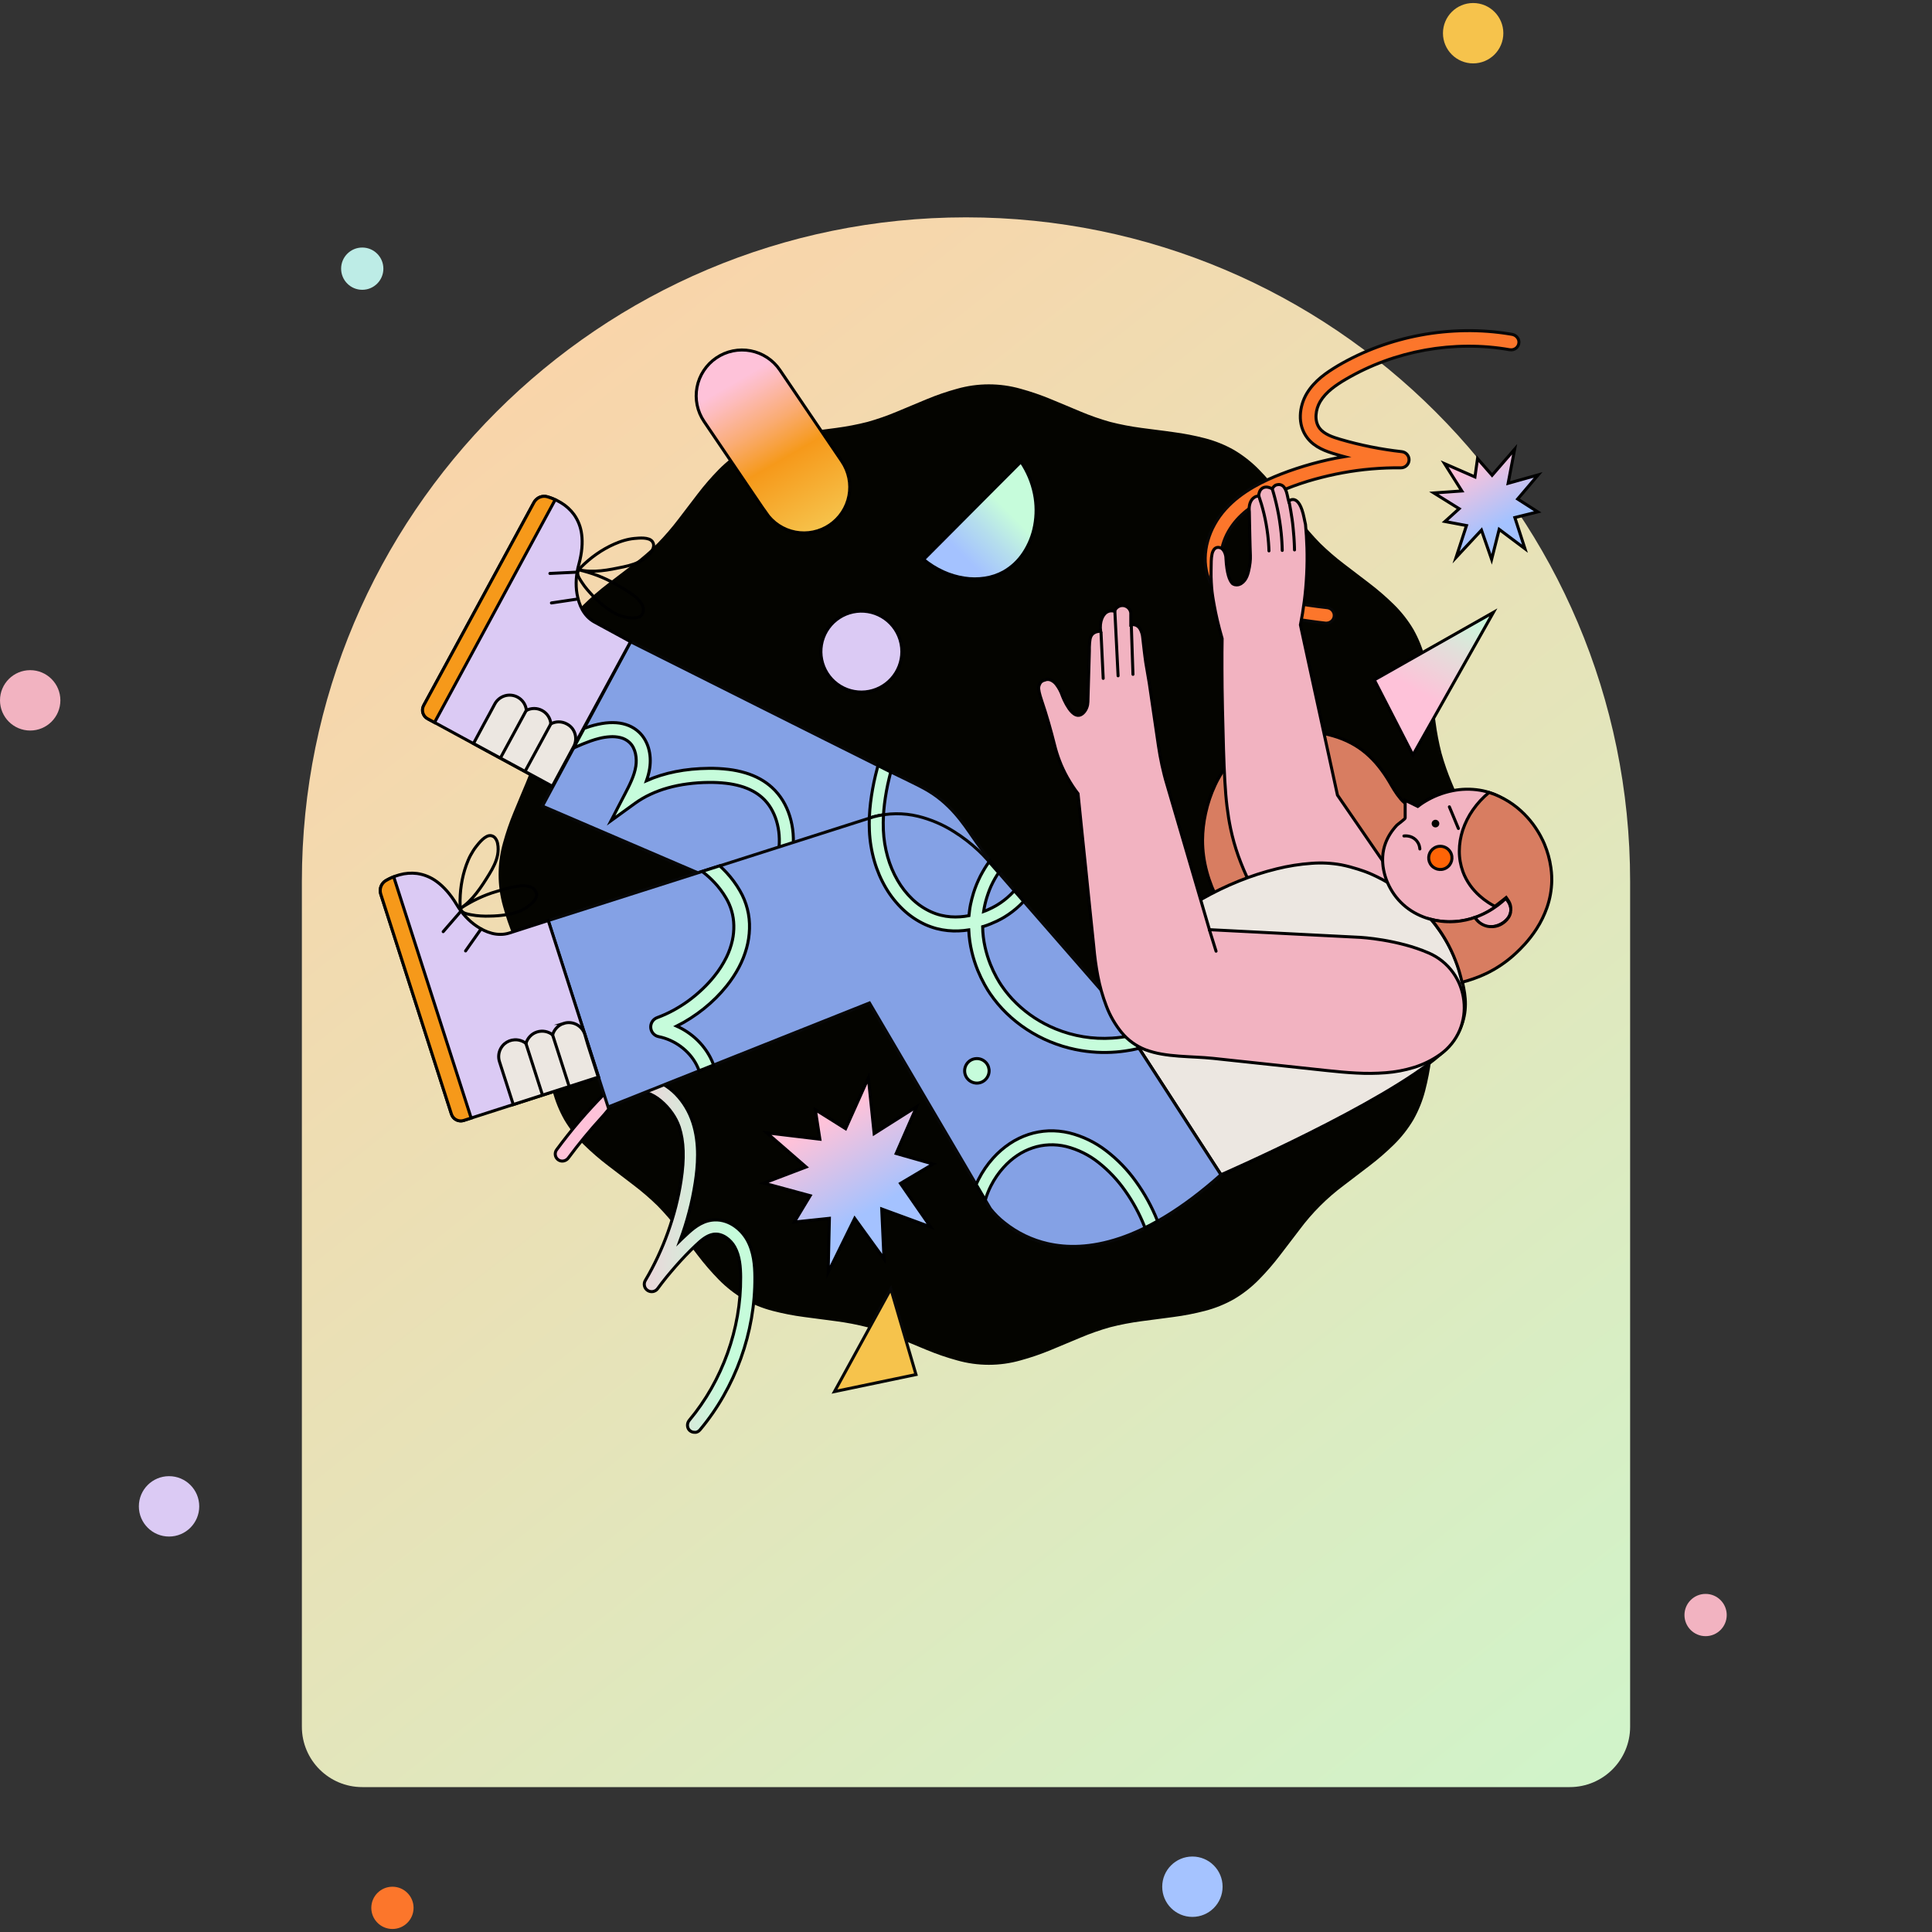 <svg width="640" height="640" viewBox="0 0 640 640" fill="none" xmlns="http://www.w3.org/2000/svg">
<rect x="0" y="0" width="640" height="640" fill="#333333" stroke="none"/>
<path d="M100 292C100 170.497 198.497 72 320 72C441.503 72 540 170.497 540 292V572C540 583.046 531.046 592 520 592H120C108.954 592 100 583.046 100 572V292Z" fill="url(#paint0_linear_484_2122)"/>
<path d="M489.457 289.712C489.425 293.227 488.939 296.723 488.01 300.113C487.072 303.53 485.92 306.883 484.56 310.154C483.24 313.459 481.784 316.728 480.455 319.988C479.113 323.174 477.972 326.441 477.04 329.77C476.162 333.203 475.492 336.687 475.034 340.202C474.532 343.744 474.132 347.326 473.63 350.854C473.174 354.338 472.503 357.789 471.62 361.19C470.76 364.505 469.473 367.693 467.792 370.676C466.025 373.654 463.881 376.39 461.412 378.816C458.895 381.287 456.228 383.6 453.426 385.742C450.614 387.942 447.706 390.058 444.912 392.245C439.274 396.434 434.281 401.427 430.092 407.064C427.892 409.867 425.785 412.784 423.589 415.574C421.45 418.378 419.137 421.046 416.664 423.56C414.239 426.03 411.503 428.173 408.524 429.936C405.542 431.619 402.353 432.906 399.037 433.764C395.637 434.647 392.185 435.318 388.702 435.774C385.182 436.276 381.596 436.676 378.049 437.178C374.536 437.638 371.054 438.308 367.621 439.184C364.293 440.119 361.026 441.261 357.84 442.603C354.58 443.923 351.31 445.375 348.006 446.708C344.736 448.07 341.382 449.222 337.965 450.158C331.166 452.094 323.961 452.094 317.162 450.158C313.745 449.222 310.392 448.07 307.121 446.708C303.817 445.388 300.548 443.932 297.287 442.603C294.101 441.263 290.834 440.122 287.506 439.189C284.073 438.312 280.591 437.642 277.078 437.182C273.532 436.681 269.95 436.28 266.426 435.779C262.942 435.323 259.49 434.651 256.09 433.768C252.775 432.91 249.586 431.623 246.604 429.94C243.624 428.176 240.888 426.032 238.464 423.56C235.998 421.045 233.692 418.378 231.56 415.574C229.36 412.767 227.239 409.854 225.057 407.064C222.933 404.274 220.639 401.617 218.188 399.109C215.682 396.66 213.026 394.367 210.238 392.245C207.43 390.045 204.518 387.938 201.724 385.742C198.914 383.602 196.241 381.289 193.72 378.816C191.251 376.39 189.106 373.654 187.34 370.676C185.659 367.693 184.373 364.504 183.512 361.19C182.629 357.789 181.958 354.338 181.501 350.854C181 347.334 180.599 343.744 180.098 340.202C179.64 336.687 178.97 333.203 178.091 329.77C177.16 326.441 176.019 323.174 174.677 319.988C173.357 316.728 171.905 313.459 170.572 310.154C169.212 306.883 168.06 303.53 167.122 300.113C165.192 293.315 165.192 286.113 167.122 279.315C168.06 275.899 169.212 272.545 170.572 269.274C171.892 265.969 173.348 262.7 174.677 259.44C176.019 256.254 177.16 252.988 178.091 249.659C178.963 246.224 179.628 242.741 180.08 239.226C180.582 235.684 180.982 232.103 181.484 228.574C181.94 225.091 182.612 221.639 183.494 218.238C184.354 214.924 185.641 211.735 187.322 208.752C189.094 205.773 191.245 203.037 193.72 200.612C196.235 198.14 198.903 195.827 201.706 193.686C204.518 191.486 207.426 189.37 210.22 187.183C213.008 185.059 215.663 182.767 218.171 180.319C220.62 177.81 222.914 175.153 225.039 172.364C227.239 169.561 229.347 166.644 231.542 163.85C233.683 161.046 235.996 158.379 238.468 155.864C240.894 153.394 243.63 151.249 246.608 149.484C249.59 147.802 252.779 146.516 256.094 145.66C259.495 144.777 262.947 144.106 266.43 143.649C269.95 143.148 273.536 142.747 277.082 142.246C280.597 141.785 284.08 141.115 287.515 140.24C290.841 139.305 294.107 138.165 297.292 136.825C300.552 135.505 303.821 134.053 307.126 132.72C310.396 131.357 313.75 130.203 317.166 129.266C323.967 127.336 331.17 127.336 337.97 129.266C341.385 130.203 344.737 131.357 348.006 132.72C351.31 134.04 354.58 135.496 357.84 136.825C361.026 138.166 364.293 139.306 367.621 140.24C371.054 141.116 374.536 141.786 378.049 142.246C381.596 142.747 385.177 143.126 388.702 143.649C392.186 144.106 395.64 144.778 399.042 145.66C402.355 146.519 405.542 147.804 408.524 149.484C411.502 151.249 414.238 153.394 416.664 155.864C419.137 158.38 421.45 161.048 423.589 163.854C425.789 166.661 427.91 169.574 430.092 172.364C432.217 175.154 434.51 177.811 436.961 180.319C439.468 182.768 442.123 185.061 444.912 187.183C447.719 189.383 450.632 191.491 453.426 193.686C456.229 195.827 458.896 198.14 461.412 200.612C463.881 203.038 466.025 205.775 467.792 208.752C469.473 211.735 470.76 214.924 471.62 218.238C472.503 221.639 473.174 225.091 473.63 228.574C474.132 232.094 474.532 235.684 475.034 239.226C475.492 242.741 476.162 246.225 477.04 249.659C477.972 252.988 479.113 256.254 480.455 259.44C481.775 262.7 483.227 265.969 484.56 269.274C485.92 272.545 487.072 275.899 488.01 279.315C488.938 282.704 489.425 286.198 489.457 289.712Z" fill="#040400"/>
<path d="M489.457 289.712C489.425 293.227 488.939 296.723 488.01 300.113C487.072 303.53 485.92 306.883 484.56 310.154C483.24 313.459 481.784 316.728 480.455 319.988C479.113 323.174 477.972 326.441 477.04 329.77C476.162 333.203 475.492 336.687 475.034 340.202C474.532 343.744 474.132 347.326 473.63 350.854C473.174 354.338 472.502 357.789 471.62 361.19C470.76 364.505 469.473 367.693 467.792 370.676C466.025 373.654 463.881 376.39 461.412 378.816C458.895 381.287 456.228 383.6 453.426 385.742C450.614 387.942 447.706 390.058 444.912 392.245C439.274 396.434 434.281 401.427 430.092 407.064C427.892 409.867 425.785 412.784 423.589 415.574C421.45 418.378 419.137 421.046 416.664 423.56C414.239 426.03 411.503 428.173 408.524 429.936C405.542 431.619 402.353 432.906 399.037 433.764C395.637 434.647 392.185 435.318 388.702 435.774C385.182 436.276 381.596 436.676 378.049 437.178C374.536 437.638 371.054 438.308 367.621 439.184C364.293 440.119 361.026 441.261 357.84 442.603C354.58 443.923 351.31 445.375 348.006 446.708C344.736 448.07 341.382 449.222 337.965 450.158C331.166 452.094 323.961 452.094 317.162 450.158C313.745 449.222 310.392 448.07 307.121 446.708C303.817 445.388 300.548 443.932 297.287 442.603C294.101 441.263 290.834 440.122 287.506 439.189C284.073 438.312 280.591 437.642 277.078 437.182C273.532 436.681 269.95 436.28 266.426 435.779C262.942 435.323 259.49 434.651 256.09 433.768C252.775 432.91 249.586 431.623 246.604 429.94C243.624 428.176 240.888 426.032 238.464 423.56C235.998 421.045 233.692 418.378 231.56 415.574C229.36 412.767 227.239 409.854 225.057 407.064C222.933 404.274 220.639 401.617 218.188 399.109C215.682 396.66 213.026 394.367 210.238 392.245C207.43 390.045 204.518 387.938 201.724 385.742C198.914 383.602 196.241 381.289 193.72 378.816C191.251 376.39 189.106 373.654 187.34 370.676C185.659 367.693 184.373 364.504 183.512 361.19C182.629 357.789 181.958 354.338 181.501 350.854C181 347.334 180.599 343.744 180.098 340.202C179.64 336.687 178.97 333.203 178.091 329.77C177.16 326.441 176.019 323.174 174.677 319.988C173.357 316.728 171.905 313.459 170.572 310.154C169.212 306.883 168.06 303.53 167.122 300.113C165.192 293.315 165.192 286.113 167.122 279.315C168.06 275.899 169.212 272.545 170.572 269.274C171.892 265.97 173.348 262.7 174.677 259.44C176.019 256.254 177.16 252.988 178.091 249.659C178.963 246.224 179.628 242.741 180.08 239.226C180.582 235.684 180.982 232.103 181.484 228.574C181.94 225.091 182.612 221.639 183.494 218.238C184.354 214.924 185.641 211.735 187.322 208.752C189.094 205.773 191.245 203.037 193.72 200.612C196.235 198.14 198.903 195.827 201.706 193.686C204.518 191.486 207.426 189.37 210.22 187.183C213.008 185.059 215.663 182.767 218.171 180.319C220.62 177.81 222.914 175.153 225.039 172.364C227.239 169.561 229.347 166.644 231.542 163.85C233.683 161.046 235.996 158.379 238.468 155.864C240.894 153.394 243.63 151.249 246.608 149.484C249.59 147.802 252.779 146.516 256.094 145.66C259.495 144.777 262.947 144.106 266.43 143.65C269.95 143.148 273.536 142.747 277.082 142.246C280.597 141.785 284.08 141.115 287.515 140.24C290.841 139.305 294.107 138.165 297.292 136.825C300.552 135.505 303.821 134.053 307.126 132.72C310.396 131.357 313.75 130.203 317.166 129.266C323.967 127.336 331.17 127.336 337.97 129.266C341.385 130.203 344.737 131.357 348.006 132.72C351.31 134.04 354.58 135.496 357.84 136.825C361.026 138.166 364.293 139.306 367.621 140.24C371.054 141.116 374.536 141.786 378.049 142.246C381.596 142.747 385.177 143.126 388.702 143.65C392.186 144.106 395.64 144.778 399.042 145.66C402.355 146.519 405.542 147.804 408.524 149.484C411.502 151.249 414.238 153.394 416.664 155.864C419.137 158.38 421.45 161.048 423.589 163.854C425.789 166.661 427.91 169.574 430.092 172.364C432.217 175.154 434.51 177.811 436.961 180.319C439.468 182.768 442.123 185.061 444.912 187.183C447.719 189.383 450.632 191.491 453.426 193.686C456.229 195.827 458.896 198.14 461.412 200.612C463.881 203.038 466.025 205.775 467.792 208.752C469.473 211.735 470.76 214.924 471.62 218.238C472.502 221.639 473.174 225.091 473.63 228.574C474.132 232.094 474.532 235.684 475.034 239.226C475.492 242.741 476.162 246.225 477.04 249.659C477.972 252.988 479.113 256.254 480.455 259.44C481.775 262.7 483.227 265.97 484.56 269.274C485.92 272.545 487.072 275.899 488.01 279.315C488.938 282.704 489.425 286.198 489.457 289.712Z" stroke="#040400" stroke-miterlimit="10"/>
<path d="M429.586 205.122C428.187 204.887 426.789 204.639 425.393 204.378C423.994 204.119 422.604 203.837 421.213 203.542C419.823 203.247 418.441 202.939 417.06 202.614C415.678 202.288 414.305 201.945 412.937 201.589C412.25 201.413 411.56 201.222 410.864 201.017C410.174 200.805 409.483 200.577 408.801 200.304C408.118 200.036 407.453 199.728 406.808 199.38C406.151 199.023 405.524 198.614 404.933 198.157C404.339 197.687 403.785 197.167 403.279 196.603C402.763 196.026 402.295 195.408 401.88 194.755C401.45 194.077 401.074 193.366 400.753 192.63C400.419 191.862 400.14 191.071 399.917 190.263C399.434 188.487 399.207 186.651 399.244 184.811C399.283 182.911 399.564 181.022 400.08 179.193C400.614 177.286 401.37 175.449 402.333 173.719C403.334 171.909 404.539 170.219 405.923 168.681C407.283 167.176 408.776 165.798 410.385 164.563C411.924 163.379 413.541 162.3 415.225 161.333C416.853 160.387 418.472 159.573 420.016 158.869C421.561 158.165 423.026 157.549 424.342 157.047C426.028 156.387 427.732 155.774 429.454 155.208C431.176 154.642 432.914 154.116 434.668 153.629C436.428 153.148 438.188 152.708 439.948 152.309C441.708 151.91 443.496 151.564 445.312 151.27L444.617 151.081L443.926 150.892L443.231 150.694L442.544 150.496C441.722 150.254 440.877 149.994 440.032 149.691C439.174 149.388 438.336 149.031 437.524 148.621C436.694 148.207 435.906 147.715 435.17 147.152C434.406 146.568 433.719 145.891 433.124 145.137C432.275 144.054 431.637 142.821 431.245 141.502C430.876 140.236 430.711 138.918 430.757 137.599C430.8 136.303 431.013 135.017 431.39 133.776C431.745 132.588 432.243 131.447 432.873 130.379C433.498 129.339 434.22 128.361 435.029 127.457C435.817 126.579 436.668 125.76 437.577 125.007C438.46 124.277 439.379 123.593 440.331 122.956C441.264 122.331 442.201 121.755 443.112 121.196C447.356 118.705 451.813 116.597 456.431 114.895C465.727 111.48 475.537 109.669 485.44 109.541C490.363 109.471 495.282 109.838 500.14 110.636L500.33 110.667L500.523 110.698L500.712 110.733L500.902 110.764C501.553 110.876 502.143 111.218 502.565 111.727C502.774 111.971 502.935 112.251 503.04 112.555C503.144 112.866 503.185 113.195 503.159 113.523C503.13 113.889 503.025 114.246 502.851 114.57C502.678 114.88 502.442 115.151 502.16 115.366C501.884 115.575 501.568 115.725 501.232 115.806C500.88 115.897 500.512 115.914 500.154 115.855H500.127C495.498 115.042 490.804 114.649 486.104 114.68C476.666 114.735 467.309 116.423 458.446 119.669C454.039 121.288 449.786 123.3 445.739 125.68C444.969 126.12 444.181 126.617 443.398 127.136C442.615 127.655 441.84 128.214 441.101 128.817C440.36 129.414 439.664 130.065 439.02 130.766C438.38 131.461 437.811 132.219 437.322 133.028C436.936 133.687 436.625 134.386 436.393 135.113C436.152 135.874 436.004 136.662 435.953 137.459C435.895 138.252 435.965 139.05 436.16 139.821C436.356 140.597 436.711 141.324 437.203 141.955C437.59 142.437 438.043 142.862 438.549 143.218C439.079 143.593 439.641 143.918 440.23 144.191C440.84 144.476 441.466 144.727 442.104 144.943C442.742 145.167 443.385 145.361 444.014 145.546C445.671 146.033 447.343 146.483 449.03 146.897C450.717 147.31 452.409 147.687 454.108 148.027C455.806 148.371 457.518 148.674 459.229 148.938C460.941 149.202 462.661 149.435 464.386 149.625C464.73 149.662 465.063 149.767 465.367 149.933C465.661 150.094 465.922 150.309 466.137 150.566C466.581 151.093 466.805 151.771 466.762 152.458C466.74 152.803 466.652 153.141 466.502 153.453C466.355 153.754 466.153 154.025 465.908 154.253C465.664 154.484 465.377 154.665 465.064 154.786C464.741 154.913 464.398 154.975 464.052 154.971C460.84 154.935 457.614 155.059 454.402 155.331C451.19 155.604 447.978 156.035 444.802 156.616C441.625 157.197 438.47 157.936 435.368 158.794C432.266 159.652 429.208 160.695 426.22 161.874C424.324 162.618 422.577 163.375 420.962 164.162C419.435 164.896 417.947 165.709 416.505 166.6C415.213 167.397 413.975 168.278 412.8 169.24C411.715 170.127 410.699 171.094 409.76 172.135C408.668 173.348 407.711 174.676 406.904 176.095C406.139 177.445 405.533 178.879 405.096 180.367C404.679 181.778 404.447 183.236 404.405 184.706C404.361 186.113 404.527 187.519 404.898 188.877C405.044 189.417 405.229 189.945 405.452 190.457C405.662 190.947 405.907 191.42 406.187 191.873C406.448 192.302 406.742 192.71 407.067 193.092C407.382 193.452 407.73 193.782 408.106 194.078C408.518 194.399 408.96 194.68 409.426 194.918C409.907 195.169 410.404 195.389 410.913 195.578C411.432 195.776 411.973 195.952 412.532 196.115C413.091 196.278 413.658 196.432 414.235 196.581C416.317 197.121 418.413 197.627 420.522 198.099C422.631 198.572 424.749 199.003 426.876 199.393C429.003 199.789 431.134 200.147 433.269 200.467C435.403 200.783 437.546 201.065 439.684 201.303C440.05 201.343 440.402 201.462 440.718 201.65C441.021 201.831 441.284 202.07 441.493 202.354C441.701 202.642 441.851 202.968 441.933 203.313C442.01 203.678 442.01 204.054 441.933 204.418C441.863 204.734 441.732 205.033 441.546 205.298C441.363 205.558 441.135 205.784 440.872 205.962C440.604 206.143 440.306 206.274 439.992 206.349C439.674 206.431 439.342 206.453 439.016 206.415C438.229 206.327 437.442 206.234 436.653 206.134C435.87 206.037 435.082 205.931 434.299 205.821C433.516 205.711 432.728 205.597 431.94 205.478C431.153 205.359 430.37 205.254 429.586 205.122Z" fill="#FC762B" stroke="#070707" stroke-miterlimit="10" stroke-linecap="round"/>
<path d="M230.055 474.468C229.918 474.467 229.781 474.455 229.646 474.433C229.512 474.406 229.38 474.371 229.25 474.327C229.118 474.278 228.99 474.217 228.867 474.147C228.466 473.918 228.148 473.568 227.956 473.148C227.828 472.871 227.755 472.573 227.741 472.268C227.707 471.629 227.914 471.001 228.322 470.508C231.068 467.222 233.512 463.695 235.626 459.97C239.879 452.48 242.81 444.313 244.289 435.827C245.025 431.614 245.38 427.344 245.35 423.067C245.35 422.253 245.323 421.404 245.27 420.546C245.218 419.688 245.13 418.821 244.989 417.963C244.853 417.103 244.656 416.253 244.399 415.42C244.139 414.596 243.797 413.8 243.378 413.044C243.038 412.435 242.628 411.868 242.155 411.354C241.666 410.81 241.11 410.33 240.501 409.924C239.899 409.516 239.234 409.207 238.534 409.009C237.831 408.81 237.093 408.759 236.369 408.86C235.811 408.944 235.267 409.107 234.754 409.344C234.216 409.59 233.7 409.885 233.214 410.224C232.711 410.578 232.226 410.958 231.762 411.363C231.296 411.768 230.843 412.186 230.412 412.6C229.268 413.691 228.146 414.8 227.05 415.952C225.954 417.105 224.876 418.267 223.829 419.472C222.782 420.678 221.761 421.875 220.749 423.111C219.737 424.348 218.787 425.606 217.85 426.882C217.661 427.138 217.425 427.354 217.154 427.52C216.892 427.678 216.603 427.787 216.301 427.841C215.681 427.949 215.043 427.815 214.519 427.467C214.255 427.291 214.027 427.067 213.846 426.807C213.675 426.553 213.552 426.27 213.485 425.971C213.344 425.357 213.445 424.713 213.766 424.172C215.262 421.646 216.64 419.037 217.894 416.366C219.148 413.695 220.274 410.958 221.268 408.178C222.263 405.397 223.13 402.568 223.856 399.708C224.582 396.848 225.176 393.966 225.616 391.066C225.897 389.222 226.095 387.489 226.21 385.852C226.325 384.309 226.359 382.761 226.311 381.214C226.266 379.826 226.132 378.441 225.91 377.07C225.702 375.805 225.399 374.558 225.004 373.338C224.447 371.716 223.662 370.181 222.672 368.78C221.604 367.239 220.334 365.848 218.897 364.644C217.502 363.456 215.9 362.535 214.171 361.929C212.51 361.346 210.717 361.245 209.001 361.639C207.985 361.896 207.026 362.344 206.176 362.959C205.271 363.609 204.431 364.346 203.668 365.159C202.876 365.982 202.133 366.866 201.416 367.724C200.698 368.582 200.021 369.414 199.361 370.131C198.378 371.204 197.41 372.29 196.457 373.387C195.503 374.484 194.565 375.594 193.641 376.718C192.712 377.84 191.806 378.975 190.908 380.119C190.011 381.263 189.148 382.424 188.268 383.595C187.909 384.077 187.392 384.418 186.808 384.558C186.52 384.627 186.221 384.642 185.928 384.602C185.63 384.561 185.344 384.459 185.087 384.303C184.796 384.13 184.545 383.896 184.352 383.617C184.168 383.353 184.04 383.053 183.978 382.737C183.912 382.42 183.912 382.094 183.978 381.778C184.047 381.451 184.187 381.143 184.388 380.876C185.59 379.248 186.824 377.634 188.088 376.036C189.352 374.437 190.644 372.868 191.964 371.328C193.284 369.785 194.632 368.264 196.008 366.765C197.384 365.266 198.781 363.799 200.201 362.365C200.641 361.925 201.121 361.441 201.605 360.988C202.089 360.534 202.586 360.108 203.11 359.668C203.632 359.246 204.182 358.86 204.755 358.51C205.338 358.153 205.948 357.844 206.581 357.586C207.224 357.329 207.888 357.128 208.566 356.988C209.258 356.842 209.962 356.753 210.669 356.724C211.403 356.694 212.139 356.72 212.869 356.803C213.631 356.896 214.385 357.043 215.126 357.243C216.753 357.671 218.31 358.331 219.75 359.201C221.251 360.088 222.632 361.163 223.86 362.4C225.125 363.696 226.234 365.136 227.164 366.69C228.139 368.311 228.926 370.038 229.51 371.838C230.079 373.603 230.489 375.416 230.733 377.254C230.967 379.013 231.082 380.786 231.076 382.561C231.076 384.286 230.984 385.94 230.838 387.484C230.693 389.029 230.495 390.468 230.302 391.744C230.049 393.374 229.756 395.004 229.422 396.632C229.087 398.26 228.707 399.873 228.282 401.472C227.863 403.082 227.402 404.681 226.9 406.268C226.399 407.855 225.856 409.429 225.272 410.989L225.739 410.527L226.205 410.087L226.676 409.647L227.151 409.207C227.714 408.67 228.308 408.12 228.938 407.588C229.571 407.048 230.237 406.547 230.931 406.088C231.639 405.621 232.388 405.222 233.17 404.895C233.981 404.559 234.831 404.325 235.7 404.2C236.946 404.023 238.213 404.082 239.436 404.376C240.609 404.663 241.728 405.134 242.754 405.771C243.759 406.398 244.679 407.154 245.49 408.019C246.268 408.846 246.944 409.763 247.501 410.752C248.04 411.721 248.482 412.74 248.821 413.796C249.157 414.82 249.416 415.867 249.596 416.929C249.77 417.962 249.892 419.003 249.961 420.049C250.031 421.078 250.058 422.082 250.066 423.05C250.098 427.621 249.718 432.186 248.931 436.69C247.35 445.745 244.215 454.459 239.665 462.447C237.405 466.419 234.791 470.179 231.855 473.68C231.743 473.817 231.614 473.94 231.472 474.046C231.335 474.149 231.188 474.237 231.032 474.31C230.878 474.381 230.718 474.435 230.552 474.472C230.387 474.488 230.22 474.486 230.055 474.468Z" fill="url(#paint1_linear_484_2122)" stroke="black" stroke-miterlimit="10" stroke-linecap="round"/>
<path d="M295.105 426.939L290.436 435.449L285.772 443.958L281.104 452.468L276.436 460.977L283.185 459.57L289.935 458.161L296.684 456.753L303.434 455.345L301.353 448.244L299.267 441.142L297.186 434.041L295.105 426.939Z" fill="#F6C34C" stroke="#070707" stroke-miterlimit="10" stroke-linecap="round"/>
<path d="M298.752 215.88C298.745 219.204 297.504 222.407 295.269 224.868C293.034 227.329 289.965 228.872 286.657 229.198C283.349 229.524 280.038 228.61 277.365 226.633C274.693 224.656 272.85 221.757 272.194 218.499C271.538 215.24 272.115 211.853 273.814 208.996C275.513 206.139 278.213 204.015 281.39 203.036C284.566 202.056 287.993 202.291 291.006 203.695C294.019 205.1 296.403 207.573 297.696 210.635C298.396 212.295 298.755 214.079 298.752 215.88Z" fill="#DBCAF4" stroke="black" stroke-miterlimit="10" stroke-linecap="round"/>
<path d="M494.706 202.86L484.842 208.453L474.977 214.045L465.112 219.638L455.247 225.226C456.312 227.302 457.378 229.376 458.446 231.447C459.514 233.518 460.58 235.59 461.645 237.664L464.844 243.886L468.047 250.108C470.267 246.168 472.488 242.23 474.708 238.294L481.374 226.484L488.04 214.67L494.706 202.86Z" fill="url(#paint2_linear_484_2122)" stroke="black" stroke-miterlimit="10" stroke-linecap="round"/>
<path d="M305.955 185.331L314.02 177.235L322.081 169.134L330.146 161.038L338.207 152.96C340.389 156.176 341.909 159.794 342.678 163.603C343.376 167.073 343.399 170.645 342.744 174.124C342.148 177.357 340.909 180.438 339.1 183.183C337.411 185.766 335.131 187.908 332.448 189.431C330.515 190.485 328.412 191.189 326.235 191.513C323.967 191.85 321.662 191.839 319.397 191.482C317 191.11 314.666 190.411 312.458 189.405C310.12 188.34 307.934 186.97 305.955 185.331Z" fill="url(#paint3_linear_484_2122)" stroke="black" stroke-miterlimit="10" stroke-linecap="round"/>
<path d="M253.758 169.891L248.628 162.328L243.502 154.76L238.371 147.196L233.241 139.632C232.121 137.983 231.337 136.13 230.934 134.178C230.531 132.226 230.517 130.213 230.893 128.256C231.268 126.298 232.026 124.434 233.123 122.77C234.22 121.105 235.634 119.674 237.284 118.556C238.933 117.436 240.787 116.652 242.739 116.25C244.691 115.847 246.703 115.833 248.661 116.208C250.618 116.584 252.483 117.342 254.147 118.438C255.811 119.535 257.243 120.949 258.36 122.6L263.491 130.164L268.621 137.727L273.752 145.291L278.878 152.854C279.998 154.503 280.781 156.357 281.184 158.31C281.586 160.262 281.6 162.275 281.223 164.233C280.848 166.187 280.091 168.048 278.996 169.709C277.9 171.37 276.487 172.799 274.838 173.913C273.189 175.033 271.335 175.817 269.383 176.22C267.43 176.623 265.418 176.637 263.46 176.261C261.502 175.886 259.637 175.128 257.973 174.031C256.308 172.934 254.876 171.52 253.758 169.869V169.891Z" fill="url(#paint4_linear_484_2122)" stroke="black" stroke-miterlimit="10" stroke-linecap="round"/>
<path d="M274.746 403.588L271.842 403.896L268.934 404.204L266.025 404.512L263.121 404.82L264.437 402.638L265.752 400.456L267.072 398.269L268.388 396.086L264.542 395.044L260.701 394.001L256.86 392.958L253.019 391.92L256.521 390.586L260.028 389.253L263.53 387.92L267.037 386.587L263.777 383.758L260.521 380.924L257.26 378.095L254.004 375.266L258.4 375.789L262.796 376.317L267.196 376.845L271.591 377.369L271.217 374.927L270.843 372.485L270.465 370.038L270.091 367.596L272.599 369.172L275.107 370.742L277.61 372.318L280.118 373.893L282.002 369.682L283.889 365.476L285.772 361.269L287.656 357.063L288.135 361.678L288.615 366.294L289.094 370.91L289.574 375.53L293.094 373.294L296.614 371.064L300.134 368.833L303.654 366.602L301.96 370.478L300.262 374.355L298.568 378.231L296.874 382.112L299.936 382.983L302.998 383.854L306.056 384.726L309.119 385.597L306.413 387.207L303.702 388.813L300.996 390.424L298.286 392.03L300.781 395.633L303.276 399.237L305.77 402.836L308.265 406.44L304.222 404.952L300.174 403.465L296.13 401.982L292.082 400.495L292.271 404.627L292.46 408.763L292.65 412.894L292.839 417.026L290.41 413.673L287.981 410.32L285.552 406.968L283.128 403.61L280.928 408.081L278.728 412.551L276.532 417.022L274.332 421.488L274.438 417.013L274.539 412.538L274.645 408.063L274.746 403.588Z" fill="url(#paint5_linear_484_2122)" stroke="black" stroke-miterlimit="10" stroke-linecap="round"/>
<path d="M485.792 174.097L484.01 173.763L482.232 173.424L480.45 173.09L478.673 172.755L479.843 171.695L481.014 170.635L482.184 169.574L483.354 168.514L481.264 167.207L479.17 165.905L477.076 164.602L474.986 163.3L477.3 163.133L479.614 162.97L481.933 162.803L484.248 162.64L482.822 160.378L481.396 158.117L479.966 155.855L478.541 153.598L481.053 154.693L483.57 155.789L486.082 156.889L488.595 157.985L488.81 156.467L489.022 154.953L489.237 153.435L489.448 151.917L490.658 153.299L491.864 154.68L493.07 156.062L494.275 157.443L496.145 155.283L498.011 153.123L499.881 150.962L501.746 148.806L501.21 151.627L500.668 154.451L500.127 157.276L499.59 160.101L502.076 159.406L504.562 158.706L507.048 158.015L509.534 157.316L507.836 159.313L506.142 161.311L504.444 163.309L502.745 165.306L504.408 166.371L506.067 167.431L507.726 168.496L509.389 169.561L507.493 170.032L505.601 170.503L503.709 170.973L501.812 171.444L502.653 174.023L503.489 176.605L504.325 179.188L505.161 181.767L503.027 180.165L500.893 178.563L498.759 176.957L496.625 175.356L496 177.842L495.375 180.323L494.746 182.809L494.121 185.295L493.281 182.875L492.44 180.451L491.596 178.031L490.755 175.607L488.652 177.864L486.553 180.125L484.45 182.383L482.351 184.64L483.209 182.004L484.072 179.369L484.93 176.733L485.792 174.097Z" fill="url(#paint6_linear_484_2122)" stroke="black" stroke-miterlimit="10" stroke-linecap="round"/>
<path d="M477.802 262.828L477.472 262.942L477.084 263.079L476.644 263.246L476.156 263.439L474.788 263.998C474.37 264.179 473.978 264.355 473.608 264.535C473.239 264.715 472.887 264.909 472.544 265.12C472.195 265.335 471.86 265.57 471.54 265.824C471.18 266.106 470.911 266.321 470.696 266.484C470.48 266.647 470.33 266.766 470.207 266.849C470.116 266.916 470.019 266.975 469.917 267.025C469.831 267.064 469.743 267.098 469.653 267.127C469.162 267.293 468.641 267.356 468.125 267.311C467.608 267.265 467.106 267.113 466.652 266.863C465.641 266.303 464.745 265.557 464.012 264.663C463.215 263.721 462.49 262.721 461.843 261.671C461.214 260.667 460.681 259.73 460.272 259.031C459.193 257.205 457.989 255.457 456.668 253.799C455.419 252.24 454.027 250.801 452.51 249.5C450.999 248.214 449.352 247.096 447.6 246.165C445.719 245.171 443.74 244.374 441.695 243.789C439.609 243.179 437.477 242.737 435.32 242.469C433.142 242.202 430.946 242.12 428.755 242.223C426.565 242.327 424.39 242.641 422.26 243.16C420.146 243.678 418.095 244.428 416.144 245.395C413.071 246.95 410.318 249.071 408.031 251.647C405.793 254.169 403.935 257.003 402.513 260.06C401.117 263.041 400.064 266.17 399.372 269.388C398.72 272.339 398.381 275.351 398.36 278.373C398.36 285.413 400.322 292.255 403.675 298.573C407.158 304.991 411.751 310.741 417.24 315.557C422.623 320.363 428.744 324.272 435.368 327.134C441.757 329.853 448.286 331.309 454.336 331.142C457.412 331.003 460.475 330.66 463.506 330.117C466.837 329.558 470.282 328.841 473.402 328.137C476.521 327.433 479.306 326.733 481.322 326.214C483.337 325.695 484.56 325.334 484.56 325.334C484.56 325.334 484.503 324.749 484.402 323.768C484.3 322.787 484.155 321.405 483.992 319.808C483.83 318.211 483.64 316.424 483.451 314.611C483.262 312.799 483.073 310.964 482.897 309.301C482.708 307.541 482.54 305.943 482.378 304.461C482.215 302.978 482.061 301.552 481.902 300.109C481.744 298.666 481.581 297.201 481.401 295.586C481.22 293.971 481.027 292.211 480.802 290.196C480.621 288.571 480.421 286.773 480.204 284.801C479.984 282.835 479.764 280.696 479.5 278.404C479.236 276.111 478.976 273.656 478.695 271.056C478.413 268.455 478.114 265.719 477.802 262.828Z" fill="#D87D61" stroke="black" stroke-miterlimit="10" stroke-linecap="round"/>
<path d="M407.661 274.51C407.164 272.156 406.781 269.758 406.464 267.175C406.148 264.592 405.923 261.82 405.743 258.714C405.562 255.607 405.422 252.162 405.303 248.237C405.184 244.313 405.078 239.904 404.96 234.87C404.901 232.418 404.86 230.08 404.836 227.857C404.806 225.657 404.792 223.54 404.792 221.578C404.792 219.615 404.792 217.789 404.792 216.113C404.792 214.437 404.823 212.91 404.845 211.55C404.52 210.441 404.226 209.38 403.965 208.365C403.697 207.348 403.459 206.38 403.244 205.461C403.028 204.541 402.839 203.67 402.672 202.86C402.504 202.051 402.355 201.285 402.232 200.585C402.122 200 402.025 199.446 401.937 198.918C401.849 198.39 401.765 197.884 401.69 197.395C401.616 196.907 401.558 196.436 401.501 195.97C401.444 195.503 401.404 195.046 401.369 194.593C401.325 194.003 401.286 193.409 401.255 192.833C401.224 192.256 401.202 191.649 401.189 191.073C401.176 190.496 401.189 189.889 401.189 189.313C401.189 188.736 401.189 188.129 401.215 187.553C401.215 187.113 401.215 186.483 401.246 185.793C401.267 185.054 401.351 184.318 401.497 183.593C401.607 182.945 401.886 182.338 402.306 181.833C402.524 181.612 402.797 181.455 403.097 181.377C403.397 181.3 403.712 181.305 404.009 181.393C404.371 181.471 404.703 181.653 404.964 181.916C405.239 182.191 405.462 182.513 405.624 182.867C405.794 183.229 405.922 183.61 406.007 184.002C406.083 184.358 406.122 184.72 406.121 185.084C406.187 186.321 406.297 187.385 406.434 188.301C406.546 189.087 406.708 189.866 406.918 190.633C407.068 191.176 407.267 191.704 407.512 192.212C407.68 192.564 407.893 192.892 408.145 193.189L408.22 193.264L408.304 193.334L408.396 193.4L408.497 193.462C408.679 193.563 408.873 193.639 409.074 193.691C409.274 193.738 409.479 193.762 409.685 193.761C409.891 193.76 410.097 193.735 410.297 193.686C410.5 193.633 410.696 193.558 410.882 193.462L410.957 193.422L411.032 193.378L411.106 193.334L411.181 193.29C411.629 193.004 412.021 192.639 412.338 192.212C412.648 191.791 412.903 191.331 413.095 190.844C413.291 190.356 413.449 189.855 413.57 189.343C413.694 188.842 413.79 188.336 413.883 187.865C413.975 187.394 414.054 186.822 414.107 186.365C414.16 185.907 414.186 185.485 414.204 185.15C414.222 184.816 414.204 184.521 414.204 184.319C414.204 184.116 414.204 183.993 414.204 183.971C414.169 183.091 414.137 182.135 414.107 181.102C414.076 180.068 414.05 178.946 414.024 177.745C413.997 176.544 413.966 175.259 413.94 173.895C413.914 172.531 413.883 171.079 413.856 169.548C413.788 169.036 413.776 168.518 413.821 168.003C413.86 167.534 413.958 167.071 414.112 166.626C414.252 166.22 414.455 165.838 414.714 165.495C414.955 165.177 415.253 164.906 415.594 164.699L415.841 164.571C415.941 164.525 416.044 164.484 416.149 164.448C416.269 164.409 416.391 164.377 416.514 164.351C416.659 164.322 416.806 164.303 416.954 164.294C416.954 164.294 416.954 164.211 416.954 164.079C416.972 163.897 417.002 163.716 417.042 163.537C417.094 163.3 417.168 163.067 417.262 162.842C417.367 162.597 417.504 162.368 417.671 162.16C417.692 162.132 417.716 162.105 417.742 162.081L417.887 161.94C417.948 161.887 418.019 161.826 418.102 161.764C418.193 161.702 418.287 161.644 418.384 161.593C418.691 161.437 419.03 161.353 419.374 161.346C419.69 161.338 420.006 161.377 420.311 161.461C420.559 161.528 420.8 161.616 421.033 161.725C421.222 161.813 421.354 161.887 421.398 161.914C421.442 161.94 421.424 161.87 421.473 161.804C421.521 161.738 421.592 161.641 421.675 161.54C421.759 161.439 421.851 161.324 421.952 161.214C422.046 161.111 422.147 161.015 422.256 160.928C422.43 160.794 422.627 160.693 422.837 160.629C423.024 160.571 423.218 160.535 423.413 160.523C423.56 160.513 423.707 160.513 423.853 160.523L424.051 160.55C424.563 160.657 425.02 160.942 425.34 161.355C425.678 161.795 425.936 162.291 426.102 162.82C426.28 163.379 426.427 163.948 426.542 164.523C426.66 165.082 426.762 165.61 426.885 166.037C427.052 165.891 427.238 165.77 427.439 165.676C427.858 165.466 428.339 165.419 428.79 165.544C429.318 165.693 429.903 166.116 430.471 167.053C431.038 167.99 431.575 169.438 432.015 171.633C432.077 171.937 432.134 172.223 432.187 172.474C432.24 172.725 432.288 172.953 432.332 173.138C432.376 173.323 432.407 173.473 432.429 173.578C432.451 173.684 432.464 173.732 432.464 173.732C432.578 174.929 432.68 176.179 432.763 177.472C432.847 178.766 432.908 180.112 432.948 181.485C432.988 182.858 433.001 184.297 432.988 185.766C432.974 187.236 432.93 188.741 432.851 190.289C432.772 191.838 432.666 193.4 432.534 194.887C432.402 196.375 432.24 197.818 432.059 199.217C431.879 200.616 431.681 201.958 431.465 203.261C431.25 204.563 431.025 205.808 430.783 207.005C431.804 211.713 432.823 216.423 433.841 221.133L436.921 235.262L440.001 249.39C441.016 254.037 442.034 258.707 443.055 263.4L458.516 285.884L469.714 302.164L476.526 312.064L478.822 315.404C478.822 315.404 479.095 315.844 479.518 316.64C479.94 317.436 480.521 318.519 481.132 319.821C481.744 321.123 482.391 322.619 482.954 324.19C483.526 325.75 483.967 327.354 484.274 328.986V329.065V329.167C484.274 329.202 484.274 329.237 484.296 329.281C484.318 329.325 484.296 329.365 484.296 329.409C484.54 330.979 484.607 332.571 484.494 334.156C484.388 335.642 484.148 337.114 483.777 338.556C483.445 339.842 483.012 341.1 482.483 342.318C482.055 343.314 481.541 344.271 480.948 345.178C479.816 346.83 478.372 348.244 476.697 349.341C474.966 350.471 473.083 351.351 471.105 351.954C469.102 352.574 467.036 352.962 464.945 353.112C462.976 353.266 460.997 353.193 459.044 352.896C456.146 352.428 453.399 351.286 451.023 349.561C448.502 347.801 446.073 345.328 443.565 342.173C440.706 338.462 438.061 334.589 435.645 330.575C432.807 325.985 429.714 320.67 426.194 314.598C423.554 310.018 421.226 306.014 419.194 302.38C417.161 298.745 415.48 295.52 413.975 292.44C412.554 289.542 411.293 286.567 410.2 283.53C409.152 280.584 408.304 277.57 407.661 274.51Z" fill="#F2B3C1" stroke="black" stroke-miterlimit="10" stroke-linecap="round"/>
<path d="M364.88 328.124L374.776 343.379L384.68 358.633L394.576 373.893L404.471 389.147C404.471 389.147 407.828 387.687 413.161 385.236C418.494 382.785 425.802 379.349 433.7 375.397C441.598 371.446 450.09 366.976 457.786 362.47C465.482 357.965 472.381 353.419 477.102 349.31C477.621 348.87 478.233 348.307 478.893 347.647C479.616 346.92 480.296 346.152 480.93 345.345C481.666 344.406 482.327 343.41 482.906 342.367C483.556 341.193 484.088 339.958 484.494 338.679C484.918 337.354 485.2 335.986 485.334 334.601C485.454 333.335 485.465 332.062 485.365 330.795C485.271 329.613 485.106 328.437 484.872 327.275C484.657 326.157 484.397 325.075 484.151 324.08C483.311 320.67 482.082 317.368 480.49 314.237C479.12 311.551 477.513 308.992 475.69 306.59C474.25 304.695 472.687 302.896 471.012 301.205C469.613 299.788 468.443 298.758 467.717 298.125C466.137 296.75 464.478 295.469 462.749 294.288C461.152 293.197 459.638 292.286 458.274 291.538C456.91 290.79 455.687 290.218 454.684 289.751C453.681 289.285 452.88 288.986 452.361 288.788L451.679 288.541C451.239 288.387 450.618 288.172 449.862 287.934C449.105 287.697 448.22 287.433 447.257 287.173C446.293 286.913 445.264 286.671 444.212 286.469C441.001 285.898 437.731 285.736 434.479 285.985C430.591 286.26 426.734 286.869 422.951 287.807C418.688 288.851 414.506 290.201 410.438 291.846C401.939 295.268 393.946 299.83 386.678 305.407C383.504 307.847 380.475 310.469 377.605 313.261C374.899 315.901 372.505 318.51 370.393 321.018C368.281 323.526 366.424 325.928 364.88 328.124Z" fill="#ECE7E1" stroke="black" stroke-miterlimit="10" stroke-linecap="round"/>
<path d="M493.8 301.447C496.265 299.843 498.454 297.85 500.281 295.546C502.186 293.182 503.71 290.535 504.8 287.701C505.881 284.95 506.415 282.015 506.371 279.059C506.317 276.133 505.499 273.271 503.999 270.757C502.53 268.328 500.518 266.274 498.121 264.755C495.697 263.229 492.989 262.21 490.161 261.759C487.168 261.277 484.113 261.338 481.141 261.939C477.945 262.581 474.884 263.772 472.095 265.459C471.879 265.587 471.655 265.719 471.461 265.851L470.845 266.26C470.638 266.401 470.44 266.537 470.238 266.7L469.648 267.14L468.61 266.625L467.572 266.106L466.52 265.6L465.482 265.081V268.029C465.482 268.521 465.482 269.01 465.482 269.503V270.977C465.482 271.06 465.332 271.227 465.099 271.443C464.866 271.659 464.558 271.914 464.219 272.169C463.88 272.424 463.568 272.684 463.299 272.895C463.109 273.031 462.927 273.178 462.754 273.335C462.346 273.766 461.959 274.215 461.592 274.681C461.224 275.146 460.881 275.629 460.562 276.129C460.242 276.628 459.948 277.144 459.682 277.673C459.415 278.203 459.177 278.746 458.97 279.301C458.447 280.706 458.134 282.179 458.041 283.675C457.95 285.166 458.049 286.662 458.336 288.128C458.615 289.604 459.058 291.044 459.656 292.422C460.252 293.797 460.99 295.107 461.856 296.329C463.598 298.772 465.85 300.808 468.456 302.296C471.005 303.744 473.806 304.694 476.71 305.094C479.639 305.506 482.617 305.405 485.51 304.795C488.453 304.19 491.262 303.055 493.8 301.447Z" fill="#F2B3C1" stroke="black" stroke-miterlimit="10" stroke-linecap="round"/>
<path d="M476.143 273.925C475.996 274.007 475.835 274.06 475.668 274.079C475.506 274.1 475.341 274.088 475.184 274.043C475.024 274.001 474.874 273.927 474.743 273.826C474.613 273.724 474.504 273.598 474.422 273.454C474.34 273.31 474.286 273.151 474.265 272.987C474.244 272.822 474.255 272.655 474.299 272.495C474.34 272.336 474.412 272.186 474.51 272.055C474.614 271.921 474.743 271.809 474.889 271.725C475.035 271.641 475.197 271.588 475.364 271.566C475.526 271.549 475.69 271.561 475.848 271.601C476.007 271.644 476.157 271.717 476.288 271.817C476.422 271.92 476.534 272.048 476.618 272.195C476.702 272.341 476.756 272.503 476.776 272.671C476.796 272.833 476.784 272.997 476.741 273.155C476.699 273.314 476.626 273.464 476.526 273.595C476.423 273.73 476.292 273.843 476.143 273.925Z" fill="#040400"/>
<path d="M465.072 276.925C465.138 276.925 465.319 276.899 465.574 276.895C465.895 276.891 466.217 276.917 466.533 276.974C466.95 277.042 467.355 277.167 467.739 277.343C468.196 277.555 468.614 277.842 468.975 278.193C469.255 278.47 469.498 278.782 469.697 279.121C469.864 279.399 470.001 279.694 470.106 280.001C470.186 280.247 470.248 280.498 470.291 280.753C470.317 280.908 470.335 281.064 470.344 281.22" stroke="black" stroke-miterlimit="10" stroke-linecap="round"/>
<path d="M480.125 267.276L480.873 269.067L481.621 270.858L482.364 272.649L483.112 274.439" stroke="black" stroke-miterlimit="10" stroke-linecap="round"/>
<path d="M479.034 287.529C478.587 287.786 478.093 287.949 477.582 288.009C477.088 288.069 476.588 288.033 476.108 287.903C475.63 287.77 475.182 287.548 474.788 287.248C474.379 286.936 474.036 286.546 473.78 286.099C473.527 285.661 473.364 285.176 473.3 284.674C473.236 284.172 473.272 283.662 473.406 283.173C473.535 282.695 473.757 282.247 474.057 281.853C474.371 281.444 474.763 281.102 475.21 280.846C475.656 280.589 476.15 280.426 476.662 280.366C477.414 280.277 478.176 280.41 478.854 280.75C479.531 281.089 480.094 281.62 480.472 282.276C480.729 282.724 480.892 283.219 480.952 283.732C481.013 284.225 480.975 284.724 480.842 285.202C480.713 285.68 480.491 286.128 480.191 286.522C479.876 286.931 479.483 287.274 479.034 287.529Z" fill="#FF6406" stroke="#070707" stroke-miterlimit="10" stroke-linecap="round"/>
<path d="M488.608 303.911C488.912 303.801 489.224 303.686 489.545 303.559C489.866 303.431 490.192 303.295 490.526 303.149C490.861 303.004 491.204 302.846 491.547 302.679C491.89 302.511 492.247 302.331 492.603 302.137C493.266 301.777 493.894 301.406 494.486 301.024C495.079 300.643 495.632 300.26 496.145 299.876C496.66 299.493 497.135 299.106 497.575 298.732C498.015 298.358 498.424 297.984 498.794 297.632C498.989 297.846 499.173 298.071 499.344 298.305C499.575 298.618 499.779 298.949 499.956 299.295C500.152 299.689 500.3 300.106 500.396 300.536C500.502 301.002 500.529 301.482 500.475 301.957C500.351 302.843 499.974 303.675 499.388 304.351C498.767 305.082 498.006 305.681 497.148 306.111C496.272 306.567 495.319 306.858 494.337 306.969C493.389 307.082 492.428 306.966 491.534 306.63C491.156 306.479 490.797 306.284 490.465 306.049C490.165 305.836 489.886 305.595 489.633 305.327C489.409 305.092 489.202 304.84 489.013 304.575C488.866 304.361 488.731 304.139 488.608 303.911Z" fill="#F2B3C1" stroke="black" stroke-miterlimit="10" stroke-linecap="round"/>
<path d="M364.88 328.124C359.45 322.075 354.503 316.502 350.039 311.404C345.574 306.306 341.575 301.645 338.04 297.421C334.52 293.208 331.44 289.43 328.8 286.086C326.16 282.742 323.97 279.802 322.231 277.264C321.509 276.221 320.686 274.994 319.723 273.669C318.759 272.345 317.664 270.915 316.392 269.472C315.045 267.938 313.584 266.506 312.023 265.191C310.277 263.728 308.396 262.436 306.404 261.332C305.625 260.892 304.521 260.337 303.324 259.726C302.127 259.114 300.772 258.459 299.536 257.86C298.299 257.262 297.164 256.712 296.337 256.316L294.986 255.669L273.448 244.92L251.936 234.149L230.425 223.36L208.913 212.589L201.609 226.198L194.301 239.807L186.997 253.416L179.688 267.025L204.768 277.792L229.848 288.555L254.928 299.321L279.986 310.088C285.684 321.119 291.039 331.424 295.967 340.84C300.895 350.256 305.388 358.779 309.365 366.25C313.343 373.721 316.797 380.145 319.639 385.346C322.482 390.547 324.668 394.52 326.204 397.16C326.411 397.516 326.688 397.983 327.044 398.537C327.401 399.091 327.836 399.729 328.364 400.42C328.892 401.111 329.5 401.859 330.208 402.62C330.966 403.448 331.772 404.23 332.624 404.961C334.606 406.664 336.803 408.1 339.158 409.233C341.211 410.224 343.357 411.011 345.564 411.583C347.334 412.044 349.133 412.382 350.95 412.595C352.472 412.775 353.678 412.833 354.412 412.863C355.732 412.912 356.951 412.894 358.108 412.824C359.266 412.753 360.357 412.639 361.373 412.494C362.39 412.349 363.34 412.173 364.224 411.988C365.109 411.803 365.923 411.618 366.68 411.438C368.176 411.09 369.557 410.694 370.851 410.276C372.144 409.858 373.346 409.396 374.476 408.956C375.607 408.516 376.676 408.015 377.675 407.539C378.674 407.064 379.638 406.585 380.566 406.123C382.238 405.282 383.782 404.437 385.221 403.593C386.66 402.748 387.993 401.903 389.238 401.071C390.484 400.24 391.641 399.426 392.732 398.629C393.823 397.833 394.848 397.063 395.812 396.324C396.776 395.585 397.598 394.955 398.417 394.304C399.235 393.653 400.01 393.015 400.731 392.412C401.453 391.809 402.122 391.229 402.742 390.687C403.362 390.146 403.93 389.64 404.445 389.174L394.549 373.919C391.252 368.815 387.962 363.72 384.68 358.633C381.398 353.547 378.099 348.462 374.784 343.379C371.47 338.292 368.168 333.207 364.88 328.124Z" fill="#84A1E5" stroke="#070707" stroke-miterlimit="10" stroke-linecap="round"/>
<path d="M288.377 265.925C288.003 268.99 287.876 272.08 287.999 275.165C288.144 278.593 288.701 281.991 289.658 285.285C290.555 288.407 291.844 291.402 293.494 294.2C295.054 296.844 296.98 299.254 299.214 301.359C301.355 303.379 303.812 305.037 306.488 306.265C307.708 306.817 308.972 307.266 310.267 307.607C311.485 307.922 312.725 308.145 313.976 308.271C315.162 308.389 316.354 308.424 317.545 308.377C318.671 308.334 319.793 308.224 320.906 308.047C321.015 310.509 321.361 312.955 321.94 315.351C322.439 317.44 323.095 319.489 323.903 321.48C324.564 323.087 325.318 324.655 326.16 326.175C326.877 327.495 327.528 328.489 327.995 329.175C329.596 331.523 331.431 333.702 333.473 335.679C335.531 337.675 337.777 339.468 340.178 341.033C342.608 342.623 345.181 343.98 347.865 345.086C350.585 346.209 353.405 347.074 356.287 347.669C358.595 348.142 360.935 348.445 363.287 348.575C365.45 348.694 367.618 348.665 369.777 348.487C371.756 348.323 373.724 348.039 375.669 347.638C376.223 347.523 376.76 347.396 377.292 347.268L374.771 343.379L374.569 343.071C372.537 343.49 370.479 343.764 368.409 343.893C361.999 344.312 355.578 343.259 349.638 340.813C347.23 339.823 344.921 338.609 342.739 337.188C340.583 335.781 338.567 334.169 336.72 332.374C334.893 330.609 333.25 328.661 331.818 326.562C331.378 325.928 330.789 324.991 330.124 323.785C329.35 322.371 328.663 320.91 328.065 319.412C327.327 317.555 326.739 315.642 326.305 313.692C325.811 311.481 325.545 309.225 325.509 306.96L325.57 306.938H325.632H325.694L325.755 306.916C326.635 306.634 327.44 306.339 328.18 306.036C328.919 305.732 329.592 305.437 330.186 305.156C330.78 304.874 331.29 304.606 331.713 304.377C332.135 304.148 332.465 303.937 332.694 303.814C334.534 302.699 336.249 301.391 337.811 299.911C338.251 299.511 338.643 299.097 339.043 298.67L338.04 297.421C337.349 296.602 336.685 295.806 336.034 295.018C335.594 295.524 335.114 296.017 334.621 296.483C333.303 297.739 331.851 298.847 330.292 299.788C330.129 299.885 329.909 300.017 329.632 300.171C329.354 300.325 329.029 300.501 328.65 300.69C328.272 300.879 327.85 301.086 327.379 301.293C326.908 301.499 326.398 301.733 325.843 301.926C325.9 301.543 325.966 301.152 326.041 300.765C326.116 300.377 326.195 299.981 326.283 299.585C326.371 299.189 326.472 298.793 326.578 298.397C326.684 298.001 326.802 297.597 326.93 297.196C327.194 296.347 327.493 295.515 327.81 294.693C328.127 293.87 328.51 293.069 328.91 292.281C329.31 291.494 329.746 290.724 330.23 289.967C330.472 289.58 330.718 289.201 330.974 288.823C330.221 287.881 329.495 286.966 328.8 286.086L327.973 285.021C327.374 285.835 326.807 286.667 326.279 287.521C325.751 288.374 325.245 289.281 324.783 290.161C324.321 291.041 323.903 291.987 323.52 292.928C323.137 293.87 322.794 294.825 322.49 295.797C322.288 296.439 322.108 297.082 321.949 297.715C321.791 298.349 321.646 298.983 321.509 299.607C321.373 300.232 321.285 300.857 321.197 301.473C321.109 302.089 321.043 302.696 320.986 303.299C320.019 303.486 319.042 303.613 318.06 303.677C317.021 303.754 315.978 303.754 314.94 303.677C313.843 303.597 312.756 303.423 311.688 303.158C310.554 302.879 309.447 302.495 308.384 302.01C306.099 300.962 304.006 299.537 302.193 297.795C300.286 295.965 298.649 293.873 297.331 291.582C295.921 289.141 294.821 286.534 294.058 283.82C293.241 280.935 292.764 277.964 292.636 274.967C292.52 272.092 292.638 269.213 292.988 266.357C293.34 263.497 293.855 260.66 294.533 257.86C294.703 257.145 294.88 256.432 295.065 255.722L294.951 255.665L290.832 253.605C290.546 254.679 290.265 255.761 290.01 256.853C289.294 259.844 288.749 262.873 288.377 265.925Z" fill="#C6FCDB" stroke="black" stroke-miterlimit="10" stroke-linecap="round"/>
<path d="M259.28 293.382C260.063 291.644 260.737 289.86 261.3 288.04C261.876 286.171 262.298 284.258 262.562 282.32C262.839 280.264 262.895 278.184 262.73 276.116C262.575 274.151 262.199 272.21 261.608 270.33C261.049 268.517 260.267 266.78 259.28 265.16C258.32 263.601 257.152 262.179 255.808 260.936C254.598 259.825 253.26 258.862 251.822 258.067C250.295 257.226 248.683 256.551 247.013 256.052C245.159 255.498 243.262 255.103 241.341 254.873C239.163 254.611 236.97 254.494 234.776 254.525C232.843 254.543 230.959 254.642 229.122 254.824C227.288 255.005 225.501 255.264 223.776 255.612C222.087 255.945 220.417 256.368 218.774 256.879C217.201 257.369 215.659 257.949 214.154 258.617C214.268 258.292 214.378 257.962 214.484 257.627C214.585 257.297 214.686 256.958 214.774 256.62C214.862 256.281 214.946 255.942 215.016 255.594C215.086 255.247 215.152 254.904 215.21 254.552C215.392 253.388 215.449 252.208 215.381 251.032C215.318 249.927 215.129 248.833 214.818 247.771C214.52 246.758 214.096 245.787 213.555 244.88C213.033 244.002 212.389 243.202 211.641 242.504C210.671 241.6 209.546 240.879 208.319 240.375C207.02 239.845 205.644 239.524 204.245 239.424C202.653 239.311 201.053 239.391 199.48 239.662C197.641 239.975 195.834 240.452 194.081 241.088L193.482 241.312L189.998 247.802L190.521 247.555C192.193 246.787 193.9 246.092 195.643 245.47C196.606 245.123 197.587 244.829 198.582 244.59C199.716 244.309 200.874 244.131 202.04 244.058C203.205 243.973 204.376 244.068 205.512 244.339C206.615 244.601 207.634 245.138 208.473 245.901C209.01 246.4 209.457 246.988 209.793 247.639C210.121 248.286 210.365 248.972 210.519 249.681C210.669 250.381 210.75 251.094 210.761 251.81C210.774 252.482 210.73 253.153 210.629 253.817C210.498 254.625 210.31 255.424 210.066 256.206C209.812 257.003 209.519 257.788 209.186 258.555C208.856 259.33 208.495 260.096 208.117 260.857C207.738 261.618 207.347 262.375 206.96 263.123L205.829 265.296L204.702 267.47L203.572 269.67L202.441 271.844L204.43 270.409L206.414 268.97L208.398 267.536L210.383 266.097C211.964 264.961 213.647 263.975 215.412 263.154C217.285 262.279 219.226 261.56 221.216 261.002C223.348 260.408 225.52 259.967 227.714 259.682C230.071 259.371 232.444 259.207 234.82 259.189C236.716 259.164 238.612 259.258 240.496 259.471C242.134 259.651 243.753 259.969 245.336 260.421C246.74 260.819 248.097 261.367 249.384 262.054C250.569 262.69 251.67 263.47 252.662 264.377C253.723 265.363 254.639 266.495 255.382 267.738C256.16 269.049 256.776 270.45 257.216 271.91C257.684 273.449 257.979 275.035 258.096 276.639C258.225 278.322 258.177 280.013 257.956 281.686C257.718 283.427 257.333 285.145 256.807 286.821C256.289 288.47 255.673 290.086 254.964 291.661C254.264 293.219 253.498 294.715 252.72 296.123C252.376 296.745 252.03 297.349 251.681 297.935L254.876 299.304L255.984 299.784C256.279 299.278 256.57 298.767 256.864 298.244C257.705 296.721 258.532 295.08 259.28 293.382Z" fill="#C6FCDB" stroke="black" stroke-miterlimit="10" stroke-linecap="round"/>
<path d="M376.32 391.44C373.556 387.554 370.227 384.103 366.442 381.201C362.823 378.41 358.666 376.398 354.232 375.292C351.971 374.752 349.647 374.522 347.324 374.61C345.064 374.703 342.828 375.109 340.68 375.816C338.491 376.541 336.411 377.557 334.494 378.838C332.472 380.195 330.626 381.797 328.998 383.608C327.081 385.74 325.453 388.116 324.158 390.674C323.894 391.189 323.648 391.717 323.414 392.25C324.51 394.208 325.447 395.844 326.213 397.142C326.266 397.239 326.332 397.345 326.398 397.459C326.889 395.84 327.522 394.268 328.29 392.76C329.402 390.572 330.798 388.541 332.443 386.719C333.785 385.217 335.307 383.887 336.975 382.759C338.552 381.7 340.262 380.857 342.062 380.251C343.826 379.661 345.664 379.322 347.522 379.243C349.42 379.162 351.32 379.345 353.167 379.789C357.1 380.784 360.775 382.607 363.947 385.135C367.321 387.809 370.285 390.962 372.747 394.494C375.297 398.099 377.413 401.992 379.052 406.092C379.136 406.294 379.206 406.497 379.286 406.699L380.544 406.074C381.56 405.564 382.528 405.049 383.457 404.534C383.408 404.407 383.364 404.279 383.312 404.152C381.503 399.648 379.155 395.379 376.32 391.44Z" fill="#C6FCDB" stroke="black" stroke-miterlimit="10" stroke-linecap="round"/>
<path d="M326.675 352.064C326.153 351.459 325.465 351.021 324.695 350.805C323.926 350.589 323.11 350.604 322.35 350.85C321.833 351.014 321.355 351.282 320.946 351.637C320.341 352.159 319.904 352.847 319.687 353.615C319.471 354.384 319.486 355.199 319.73 355.959C319.974 356.719 320.436 357.391 321.059 357.89C321.683 358.389 322.439 358.693 323.234 358.765C323.775 358.812 324.319 358.751 324.836 358.585C325.353 358.42 325.832 358.152 326.244 357.797C327.057 357.095 327.56 356.1 327.643 355.028C327.725 353.957 327.38 352.896 326.684 352.077L326.675 352.064Z" fill="#C6FCDB" stroke="black" stroke-miterlimit="10" stroke-linecap="round"/>
<path d="M364.88 328.124L355.411 317.265L345.938 306.401L336.456 295.542L326.987 284.678C326.067 283.628 325.092 282.628 324.066 281.682C321.604 279.377 318.927 277.314 316.071 275.522C312.394 273.177 308.359 271.448 304.125 270.405C299.27 269.229 294.197 269.289 289.372 270.581L262.426 279.174L235.48 287.767L208.539 296.356L181.594 304.949L186.557 320.397L191.52 335.828L196.483 351.277L201.446 366.721L223.09 358.105L244.734 349.486L266.377 340.866L288.021 332.247L298.04 349.292L308.054 366.333L318.073 383.379L328.087 400.425C329.464 402.169 331.048 403.74 332.804 405.102C336.97 408.426 341.833 410.768 347.029 411.953C353.365 413.405 361.307 413.427 370.873 410.223C380.438 407.02 391.619 400.592 404.449 389.147L394.554 373.893L384.68 358.633L374.784 343.379L364.88 328.124Z" fill="#84A1E5" stroke="#070707" stroke-miterlimit="10" stroke-linecap="round"/>
<path d="M377.284 347.268C378.538 346.965 379.739 346.626 380.874 346.261C382.115 345.865 383.276 345.438 384.363 345.002C385.45 344.567 386.449 344.122 387.368 343.682C388.288 343.242 389.128 342.802 389.846 342.411C390.563 342.019 391.223 341.623 391.764 341.289C392.031 341.128 392.261 340.914 392.442 340.66C392.79 340.165 392.933 339.555 392.842 338.957C392.794 338.645 392.685 338.346 392.521 338.077C392.357 337.812 392.142 337.583 391.887 337.403C391.643 337.229 391.366 337.105 391.073 337.038C390.785 336.97 390.486 336.959 390.193 337.003C389.881 337.048 389.581 337.158 389.313 337.324C387.933 338.167 386.505 338.928 385.036 339.603C382.724 340.672 380.33 341.555 377.878 342.243C376.822 342.538 375.713 342.811 374.551 343.049L374.754 343.357L377.284 347.268Z" fill="#C6FCDB" stroke="black" stroke-miterlimit="10" stroke-linecap="round"/>
<path d="M287.999 275.174C288.144 278.602 288.701 282 289.658 285.294C290.555 288.413 291.845 291.405 293.494 294.2C295.054 296.844 296.98 299.254 299.214 301.359C301.355 303.38 303.812 305.037 306.488 306.265C307.708 306.817 308.972 307.266 310.267 307.607C311.485 307.923 312.725 308.145 313.976 308.271C315.162 308.389 316.354 308.424 317.545 308.377C318.671 308.334 319.793 308.224 320.906 308.047C321.015 310.509 321.361 312.955 321.94 315.351C322.439 317.44 323.095 319.489 323.903 321.48C324.564 323.087 325.318 324.655 326.16 326.175C326.877 327.495 327.528 328.489 327.995 329.175C329.596 331.523 331.431 333.702 333.473 335.679C335.531 337.675 337.777 339.468 340.178 341.033C342.608 342.623 345.181 343.98 347.865 345.086C350.585 346.209 353.405 347.074 356.287 347.669C358.595 348.142 360.935 348.445 363.287 348.575C365.45 348.694 367.618 348.665 369.777 348.487C371.756 348.323 373.724 348.039 375.669 347.638C376.223 347.523 376.76 347.396 377.292 347.268L374.771 343.379L374.569 343.071C372.537 343.49 370.479 343.764 368.409 343.893C361.999 344.312 355.578 343.259 349.638 340.813C347.23 339.823 344.921 338.609 342.739 337.188C340.583 335.781 338.567 334.169 336.72 332.374C334.893 330.609 333.25 328.661 331.818 326.562C331.378 325.928 330.789 324.991 330.124 323.785C329.35 322.371 328.663 320.91 328.065 319.412C327.327 317.555 326.739 315.642 326.305 313.692C325.811 311.481 325.545 309.225 325.509 306.96L325.57 306.938H325.632H325.694L325.755 306.916C326.635 306.634 327.44 306.34 328.18 306.036C328.919 305.732 329.592 305.438 330.186 305.156C330.78 304.874 331.29 304.606 331.713 304.377C332.135 304.148 332.465 303.937 332.694 303.814C334.534 302.699 336.249 301.391 337.811 299.911C338.251 299.471 338.691 299.057 339.092 298.591L336.452 295.568L336.012 295.062C335.572 295.564 335.096 296.048 334.612 296.51C333.294 297.766 331.842 298.874 330.283 299.814C330.12 299.911 329.9 300.043 329.623 300.197C329.346 300.351 329.02 300.527 328.642 300.716C328.263 300.905 327.841 301.112 327.37 301.319C326.899 301.526 326.389 301.759 325.834 301.953C325.892 301.57 325.958 301.178 326.032 300.791C326.107 300.404 326.186 300.008 326.274 299.612C326.362 299.216 326.464 298.82 326.569 298.424C326.675 298.028 326.794 297.623 326.921 297.223C327.185 296.373 327.484 295.542 327.801 294.719C328.118 293.896 328.501 293.095 328.901 292.308C329.302 291.52 329.737 290.75 330.221 289.993C330.41 289.69 330.608 289.391 330.806 289.091L327.656 285.483C327.172 286.157 326.706 286.843 326.27 287.547C325.733 288.427 325.235 289.307 324.774 290.187C324.334 291.093 323.894 292.013 323.511 292.955C323.128 293.896 322.785 294.851 322.482 295.823C322.279 296.466 322.099 297.108 321.94 297.742C321.782 298.375 321.637 299.009 321.5 299.634C321.364 300.259 321.276 300.884 321.188 301.5C321.1 302.116 321.034 302.723 320.977 303.325C320.01 303.513 319.033 303.639 318.051 303.704C317.012 303.781 315.97 303.781 314.931 303.704C313.835 303.623 312.747 303.45 311.68 303.185C310.545 302.905 309.439 302.521 308.375 302.036C306.09 300.988 303.997 299.563 302.184 297.821C300.277 295.991 298.64 293.899 297.322 291.608C295.912 289.168 294.812 286.56 294.049 283.847C293.232 280.961 292.755 277.99 292.628 274.994C292.555 273.296 292.568 271.595 292.667 269.899C291.551 270.065 290.444 270.294 289.354 270.585L287.968 271.025C287.937 272.389 287.937 273.784 287.999 275.174Z" fill="#C6FCDB" stroke="black" stroke-miterlimit="10" stroke-linecap="round"/>
<path d="M383.329 404.174C381.516 399.661 379.163 395.385 376.32 391.44C373.556 387.554 370.227 384.103 366.442 381.201C362.823 378.41 358.666 376.398 354.232 375.292C351.971 374.752 349.647 374.522 347.324 374.61C345.064 374.703 342.828 375.109 340.68 375.816C338.491 376.541 336.411 377.557 334.494 378.838C332.471 380.195 330.626 381.797 328.998 383.608C327.081 385.74 325.453 388.116 324.158 390.674C323.876 391.229 323.612 391.792 323.362 392.364L326.384 397.503C326.877 395.869 327.515 394.281 328.29 392.76C329.402 390.572 330.798 388.541 332.443 386.719C333.785 385.217 335.307 383.887 336.975 382.759C338.552 381.7 340.262 380.857 342.062 380.251C343.826 379.661 345.664 379.322 347.522 379.243C349.42 379.162 351.32 379.345 353.167 379.789C357.1 380.784 360.775 382.607 363.947 385.135C367.321 387.809 370.285 390.962 372.747 394.494C375.297 398.099 377.413 401.992 379.052 406.092C379.136 406.294 379.211 406.501 379.29 406.704C380.645 406.035 382.036 405.304 383.448 404.504C383.417 404.411 383.36 404.292 383.329 404.174Z" fill="#C6FCDB" stroke="black" stroke-miterlimit="10" stroke-linecap="round"/>
<path d="M233.232 347.061C232.448 346.035 231.578 345.077 230.632 344.197C229.683 343.316 228.663 342.514 227.582 341.799C226.499 341.079 225.357 340.45 224.168 339.92C225.755 339.125 227.297 338.244 228.788 337.28C230.308 336.3 231.776 335.243 233.188 334.112C234.59 332.986 235.931 331.786 237.205 330.517C238.453 329.278 239.628 327.967 240.725 326.593C242.269 324.672 243.628 322.61 244.782 320.433C245.853 318.41 246.702 316.279 247.316 314.075C247.895 311.981 248.219 309.826 248.28 307.655C248.43 303.229 247.321 298.852 245.081 295.031C243.841 292.884 242.366 290.881 240.681 289.061C239.968 288.282 239.203 287.534 238.415 286.808L235.467 287.749L232.59 288.665C234.071 289.786 235.453 291.033 236.721 292.391C238.142 293.907 239.392 295.574 240.448 297.363C242.124 300.149 243.035 303.327 243.088 306.577C243.124 308.221 242.966 309.863 242.617 311.47C242.187 313.423 241.524 315.316 240.642 317.111C239.541 319.334 238.198 321.429 236.638 323.359C235.409 324.896 234.072 326.345 232.638 327.693C231.19 329.071 229.654 330.354 228.04 331.534C226.426 332.705 224.737 333.769 222.984 334.719C221.293 335.637 219.538 336.43 217.731 337.091C217.389 337.215 217.07 337.393 216.785 337.619C216.51 337.837 216.274 338.098 216.085 338.393C215.895 338.687 215.754 339.009 215.667 339.348C215.531 339.871 215.525 340.419 215.65 340.945C215.775 341.47 216.027 341.957 216.384 342.362C216.619 342.626 216.893 342.85 217.198 343.027C217.513 343.206 217.855 343.334 218.21 343.405C219.538 343.672 220.831 344.09 222.065 344.65C223.297 345.206 224.465 345.893 225.55 346.701C226.627 347.5 227.614 348.415 228.493 349.429C229.365 350.428 230.114 351.529 230.724 352.707C231.061 353.357 231.355 354.029 231.604 354.717L236.4 352.808C236.09 351.962 235.729 351.136 235.318 350.335C234.719 349.185 234.021 348.09 233.232 347.061Z" fill="#C6FCDB" stroke="black" stroke-miterlimit="10" stroke-linecap="round"/>
<path d="M326.244 357.797C327.057 357.095 327.56 356.1 327.643 355.028C327.725 353.956 327.38 352.896 326.684 352.077C326.162 351.472 325.474 351.034 324.704 350.818C323.935 350.602 323.119 350.617 322.358 350.863C321.842 351.027 321.364 351.295 320.955 351.651C320.35 352.172 319.912 352.86 319.696 353.628C319.48 354.397 319.495 355.212 319.739 355.972C319.983 356.732 320.445 357.404 321.068 357.903C321.691 358.402 322.448 358.707 323.243 358.779C323.783 358.825 324.328 358.764 324.844 358.598C325.36 358.428 325.836 358.155 326.244 357.797Z" fill="#C6FCDB" stroke="black" stroke-miterlimit="10" stroke-linecap="round"/>
<path d="M181.616 304.927L185.8 317.898L189.967 330.869L194.138 343.845L198.305 356.816L187.12 360.402L175.962 363.988L164.803 367.57L153.64 371.156C153.031 371.351 152.378 371.363 151.763 371.19C151.147 371.017 150.596 370.667 150.178 370.183C149.895 369.852 149.681 369.468 149.548 369.053L143.696 350.841L137.84 332.625L131.988 314.413L126.136 296.197C125.935 295.574 125.895 294.911 126.021 294.268C126.146 293.625 126.432 293.025 126.853 292.523C127.138 292.185 127.48 291.901 127.865 291.683C129.268 290.869 130.769 290.236 132.331 289.8C134.231 289.261 136.22 289.111 138.179 289.36C140.555 289.703 142.806 290.638 144.726 292.079C146.926 293.703 149.174 296.136 151.291 299.665C151.713 300.372 152.169 301.057 152.659 301.719C153.149 302.378 153.671 303.011 154.226 303.616C154.78 304.218 155.368 304.79 155.986 305.327C156.606 305.865 157.258 306.365 157.939 306.823C158.69 307.334 159.476 307.788 160.293 308.183C161.134 308.595 162.014 308.922 162.92 309.16C163.842 309.404 164.791 309.526 165.745 309.525C166.746 309.529 167.741 309.381 168.697 309.085L171.931 308.047L175.161 307.008L178.395 305.97L181.616 304.927Z" fill="#DBCAF4" stroke="black" stroke-miterlimit="10" stroke-linecap="round"/>
<path d="M186.711 339.018C185.823 339.305 185.022 339.808 184.379 340.484C183.757 341.138 183.304 341.934 183.059 342.802C182.706 342.524 182.322 342.288 181.915 342.098C181.506 341.911 181.076 341.774 180.634 341.689C180.185 341.601 179.727 341.57 179.27 341.597C178.324 341.652 177.407 341.946 176.604 342.45C176.219 342.7 175.866 342.996 175.552 343.33C175.242 343.656 174.973 344.018 174.752 344.408C174.529 344.797 174.353 345.21 174.228 345.64C173.524 345.08 172.693 344.7 171.808 344.536C171.361 344.447 170.903 344.417 170.448 344.448C169.229 344.511 168.064 344.975 167.135 345.768C166.589 346.236 166.141 346.808 165.815 347.449C165.478 348.099 165.274 348.809 165.213 349.539C165.153 350.268 165.238 351.003 165.463 351.699L166.603 355.25L167.747 358.796L168.886 362.347L170.026 365.898L172.226 365.19L174.426 364.481L176.626 363.773L178.826 363.064L179.266 362.919L179.706 362.774L180.146 362.633L180.586 362.488L182.346 361.92L184.106 361.357L185.866 360.79L187.626 360.226L188.066 360.086L188.506 359.94L188.946 359.8L189.386 359.654L191.586 358.946L193.786 358.238L195.986 357.525L198.186 356.816L197.042 353.266L195.902 349.719L194.763 346.168L193.72 342.622C193.494 341.91 193.126 341.251 192.638 340.686C192.169 340.143 191.599 339.694 190.961 339.366C190.31 339.031 189.598 338.828 188.868 338.769C188.138 338.709 187.404 338.794 186.706 339.018H186.711Z" fill="#ECE7E1" stroke="black" stroke-miterlimit="10" stroke-linecap="round"/>
<path d="M183.054 342.807L184.388 346.951L185.721 351.101L187.05 355.245L188.383 359.395" stroke="black" stroke-miterlimit="10" stroke-linecap="round"/>
<path d="M174.215 345.645L175.548 349.789L176.881 353.939L178.21 358.088L179.543 362.233" stroke="black" stroke-miterlimit="10" stroke-linecap="round"/>
<path d="M146.812 308.623L148.286 306.92L149.764 305.217L151.242 303.515L152.716 301.812" stroke="black" stroke-miterlimit="10" stroke-linecap="round"/>
<path d="M154.226 315.007L155.51 313.186L156.795 311.364L158.08 309.543L159.365 307.721" stroke="black" stroke-miterlimit="10" stroke-linecap="round"/>
<path d="M162.44 303.462C163.228 303.462 164.02 303.413 164.816 303.352C165.613 303.29 166.405 303.211 167.192 303.092C167.98 302.973 168.768 302.833 169.538 302.652C170.308 302.469 171.067 302.243 171.812 301.975C172.467 301.723 173.098 301.415 173.7 301.055C174.462 300.614 175.182 300.104 175.852 299.533C176.491 299.005 177.029 298.365 177.44 297.645C177.618 297.345 177.727 297.01 177.761 296.663C177.794 296.317 177.751 295.967 177.634 295.639C177.433 295.146 177.115 294.71 176.708 294.367C176.301 294.024 175.817 293.786 175.297 293.672C174.071 293.394 172.803 293.355 171.562 293.557C170.214 293.742 168.882 294.023 167.575 294.398C166.33 294.741 165.239 295.093 164.495 295.309C163.426 295.612 162.37 295.969 161.332 296.365C160.293 296.761 159.268 297.205 158.252 297.685C157.235 298.164 156.254 298.683 155.286 299.229C154.318 299.775 153.368 300.36 152.439 300.989C153.495 300.291 154.483 299.494 155.387 298.609C156.286 297.731 157.121 296.792 157.886 295.797C158.665 294.807 159.387 293.769 160.086 292.717C160.786 291.665 161.446 290.587 162.106 289.518C162.414 289.03 162.709 288.524 162.986 288.009C163.263 287.494 163.536 286.971 163.778 286.434C164.02 285.899 164.234 285.353 164.42 284.797C164.602 284.242 164.749 283.676 164.86 283.103C164.961 282.533 165.014 281.957 165.019 281.378C165.032 280.71 164.97 280.043 164.834 279.389C164.717 278.775 164.464 278.195 164.095 277.691C163.918 277.45 163.693 277.248 163.435 277.096C163.177 276.945 162.891 276.848 162.594 276.811C162.117 276.77 161.638 276.871 161.217 277.101C160.725 277.361 160.268 277.684 159.858 278.061C159.433 278.45 159.032 278.864 158.656 279.301C158.296 279.715 157.983 280.115 157.737 280.428C157.38 280.868 157.05 281.361 156.738 281.849C156.426 282.337 156.14 282.839 155.858 283.354C155.576 283.869 155.339 284.392 155.11 284.92C154.881 285.448 154.67 285.994 154.472 286.535C154.094 287.591 153.764 288.669 153.491 289.765C153.218 290.86 152.994 291.965 152.822 293.087C152.65 294.209 152.536 295.335 152.466 296.461C152.395 297.588 152.382 298.714 152.413 299.836C152.409 300.342 152.503 300.844 152.69 301.315C152.837 301.67 153.083 301.976 153.398 302.195C153.744 302.421 154.124 302.588 154.525 302.687C154.965 302.815 155.475 302.916 156.047 303.031C156.619 303.145 157.099 303.215 157.627 303.281C158.155 303.347 158.687 303.396 159.22 303.427C159.752 303.457 160.284 303.479 160.821 303.488C161.358 303.497 161.908 303.475 162.44 303.462Z" stroke="black" stroke-miterlimit="10" stroke-linecap="round"/>
<path d="M208.878 212.575L202.379 224.552L195.876 236.525L189.373 248.497L182.87 260.474L172.569 254.877L162.269 249.285L151.968 243.688L141.668 238.095C141.285 237.889 140.947 237.607 140.674 237.268C140.146 236.605 139.897 235.762 139.978 234.919C140.023 234.485 140.153 234.065 140.361 233.682L149.491 216.87L158.621 200.062L167.76 183.249L176.89 166.437C177.101 166.048 177.378 165.698 177.708 165.403C178.029 165.115 178.394 164.881 178.791 164.712C179.6 164.368 180.504 164.317 181.347 164.567C182.9 165.022 184.39 165.669 185.782 166.494C187.48 167.5 188.958 168.836 190.13 170.423C191.521 172.375 192.4 174.644 192.686 177.023C193.047 179.751 192.827 183.043 191.736 187.011C191.516 187.803 191.335 188.609 191.194 189.418C191.054 190.228 190.961 191.042 190.904 191.86C190.85 192.678 190.843 193.497 190.882 194.315C190.921 195.136 191.01 195.953 191.15 196.762C191.301 197.656 191.516 198.538 191.793 199.402C192.077 200.291 192.447 201.15 192.897 201.967C193.36 202.801 193.926 203.572 194.582 204.264C195.278 204.986 196.079 205.599 196.958 206.081L199.942 207.7L202.925 209.319L205.904 210.939L208.878 212.575Z" fill="#DBCAF4" stroke="black" stroke-miterlimit="10" stroke-linecap="round"/>
<path d="M187.745 239.812C187.329 239.582 186.886 239.409 186.425 239.297C185.541 239.077 184.616 239.077 183.732 239.297C183.296 239.405 182.875 239.566 182.478 239.776C182.438 239.327 182.343 238.883 182.196 238.456C181.902 237.594 181.4 236.818 180.736 236.195C180.389 235.873 180.003 235.597 179.587 235.372C178.777 234.932 177.87 234.699 176.947 234.694C176.502 234.697 176.059 234.751 175.627 234.857C175.193 234.965 174.774 235.124 174.378 235.332C174.334 234.883 174.238 234.44 174.092 234.012C173.944 233.588 173.746 233.183 173.502 232.807C173.251 232.425 172.956 232.075 172.622 231.764C172.276 231.445 171.892 231.17 171.478 230.946C170.179 230.241 168.653 230.081 167.236 230.5C165.819 230.919 164.626 231.883 163.919 233.181L162.159 236.459L160.377 239.732L158.617 243.01L156.857 246.284L158.89 247.393L160.922 248.497L162.955 249.602L164.992 250.706L165.406 250.93L165.82 251.155L166.26 251.384L166.673 251.608L168.297 252.488L169.92 253.368L171.544 254.248L173.168 255.128L173.577 255.352L173.99 255.577L174.4 255.797L174.809 256.021L176.85 257.13L178.888 258.234L180.925 259.343L182.966 260.452L184.726 257.174L186.486 253.9L188.268 250.622L190.028 247.344C190.386 246.692 190.608 245.973 190.68 245.232C190.823 243.786 190.395 242.341 189.487 241.206C189.008 240.627 188.415 240.153 187.745 239.812Z" fill="#ECE7E1" stroke="black" stroke-miterlimit="10" stroke-linecap="round"/>
<path d="M182.482 239.781L180.406 243.609L178.324 247.437L176.243 251.265L174.166 255.093" stroke="black" stroke-miterlimit="10" stroke-linecap="round"/>
<path d="M174.32 235.35L172.244 239.178L170.167 243.006L168.086 246.834L166.009 250.662" stroke="black" stroke-miterlimit="10" stroke-linecap="round"/>
<path d="M182.166 189.96L184.418 189.854L186.671 189.744L188.92 189.638L191.172 189.528" stroke="black" stroke-miterlimit="10" stroke-linecap="round"/>
<path d="M182.672 199.732L184.872 199.402L187.072 199.076L189.272 198.746L191.472 198.416" stroke="black" stroke-miterlimit="10" stroke-linecap="round"/>
<path d="M196.694 197.703C197.249 198.258 197.821 198.808 198.415 199.34C199.009 199.873 199.616 200.392 200.241 200.88C200.866 201.369 201.517 201.839 202.186 202.266C202.851 202.697 203.54 203.091 204.249 203.445C204.882 203.746 205.54 203.99 206.216 204.176C207.061 204.423 207.927 204.591 208.803 204.677C209.626 204.779 210.46 204.727 211.263 204.523C211.602 204.446 211.92 204.295 212.194 204.08C212.468 203.866 212.691 203.593 212.847 203.283C213.066 202.797 213.163 202.266 213.13 201.735C213.097 201.203 212.935 200.688 212.658 200.233C212.012 199.154 211.165 198.208 210.163 197.448C209.095 196.605 207.97 195.836 206.797 195.147C205.692 194.487 204.68 193.937 204.007 193.541C203.048 192.982 202.062 192.463 201.059 191.988C200.056 191.513 199.026 191.073 197.979 190.668C196.932 190.263 195.885 189.915 194.816 189.594C193.746 189.273 192.677 188.987 191.595 188.714C192.827 188.997 194.084 189.162 195.348 189.207C196.604 189.25 197.861 189.204 199.11 189.071C200.364 188.947 201.614 188.754 202.854 188.525C204.095 188.296 205.336 188.041 206.564 187.781C207.131 187.663 207.699 187.531 208.266 187.377C208.834 187.223 209.397 187.055 209.952 186.862C210.505 186.666 211.048 186.443 211.58 186.193C212.109 185.943 212.62 185.658 213.111 185.339C213.592 185.02 214.045 184.661 214.466 184.266C214.961 183.814 215.404 183.307 215.786 182.757C216.149 182.248 216.393 181.665 216.503 181.049C216.55 180.757 216.538 180.459 216.467 180.171C216.396 179.884 216.267 179.614 216.09 179.377C215.787 179.002 215.382 178.724 214.924 178.577C214.396 178.399 213.847 178.293 213.291 178.26C212.717 178.225 212.141 178.225 211.566 178.26C211.016 178.286 210.515 178.335 210.114 178.374C209.538 178.431 208.966 178.519 208.398 178.629C207.831 178.739 207.272 178.885 206.713 179.043C206.154 179.201 205.609 179.391 205.063 179.589C204.518 179.787 203.985 180.029 203.457 180.244C202.428 180.699 201.422 181.206 200.443 181.762C199.462 182.317 198.507 182.924 197.579 183.575C196.65 184.226 195.757 184.917 194.895 185.647C194.032 186.378 193.205 187.143 192.418 187.94C192.049 188.288 191.75 188.703 191.538 189.163C191.386 189.513 191.337 189.899 191.397 190.276C191.478 190.684 191.626 191.075 191.837 191.433C192.052 191.838 192.33 192.274 192.642 192.753C192.954 193.233 193.232 193.633 193.548 194.073C193.865 194.513 194.2 194.918 194.543 195.327C194.886 195.737 195.242 196.137 195.608 196.529C195.973 196.92 196.32 197.325 196.694 197.703Z" stroke="black" stroke-miterlimit="10" stroke-linecap="round"/>
<path d="M450.68 310.515C450.68 310.515 451.45 310.559 452.761 310.691C454.072 310.823 455.929 311.048 458.107 311.413C460.285 311.778 462.789 312.293 465.389 312.979C468.083 313.683 470.72 314.589 473.278 315.69C476.535 317.093 479.344 319.362 481.401 322.25C483.335 324.983 484.546 328.162 484.921 331.49C485.313 334.797 484.849 338.15 483.574 341.227C482.208 344.476 479.958 347.276 477.08 349.31C474.451 351.176 471.543 352.615 468.465 353.574C465.4 354.521 462.239 355.12 459.04 355.36C455.803 355.608 452.553 355.64 449.312 355.457C446.073 355.298 442.861 354.986 439.764 354.656L430.277 353.64L420.791 352.623L411.304 351.611L401.84 350.595C400.054 350.406 398.184 350.291 396.278 350.19C394.373 350.089 392.433 349.996 390.501 349.851C388.57 349.706 386.656 349.499 384.781 349.169C382.954 348.861 381.159 348.38 379.422 347.735C376.346 346.535 373.63 344.565 371.533 342.015C369.395 339.396 367.697 336.448 366.504 333.285C365.252 330.041 364.3 326.689 363.661 323.271C363.056 320.104 362.615 316.908 362.341 313.696L361.021 301.002L359.728 288.308L358.408 275.614L357.114 262.92C356.81 262.533 356.507 262.124 356.208 261.706C355.908 261.288 355.6 260.848 355.301 260.386C355.002 259.924 354.707 259.466 354.421 258.987C354.135 258.507 353.836 258.006 353.541 257.495C353.022 256.562 352.55 255.637 352.124 254.719C351.684 253.804 351.315 252.893 350.972 252C350.628 251.106 350.325 250.24 350.052 249.36C349.779 248.48 349.546 247.648 349.344 246.821C349.031 245.576 348.714 244.335 348.38 243.098C348.046 241.862 347.707 240.626 347.35 239.394C346.994 238.162 346.624 236.934 346.242 235.711C345.859 234.488 345.463 233.269 345.049 232.054C344.864 231.518 344.706 231.016 344.574 230.554C344.442 230.092 344.332 229.674 344.248 229.296C344.175 228.969 344.121 228.638 344.086 228.306C344.057 228.073 344.057 227.838 344.086 227.606C344.124 227.358 344.188 227.115 344.275 226.88C344.343 226.698 344.429 226.522 344.53 226.356C344.595 226.246 344.669 226.14 344.75 226.04L344.847 225.93C344.954 225.83 345.068 225.738 345.19 225.657C345.303 225.586 345.421 225.523 345.542 225.468C345.648 225.422 345.757 225.383 345.868 225.349C345.961 225.32 346.057 225.296 346.154 225.278C346.321 225.196 346.501 225.139 346.686 225.111C347.149 225.038 347.624 225.093 348.059 225.27C348.798 225.584 349.44 226.09 349.92 226.735C350.785 227.872 351.461 229.14 351.922 230.492C351.922 230.492 352.142 231.086 352.525 231.914C352.976 232.898 353.512 233.842 354.126 234.734C354.791 235.671 355.565 236.494 356.401 236.815C357.237 237.136 358.135 236.987 359.041 235.992C359.255 235.757 359.446 235.5 359.609 235.227C359.771 234.955 359.908 234.669 360.018 234.373C360.131 234.075 360.217 233.767 360.278 233.454C360.336 233.14 360.369 232.822 360.379 232.503L360.502 228.288L360.621 224.077L360.744 219.866L360.863 215.651C360.863 215.576 360.863 215.488 360.863 215.392C360.863 215.295 360.863 215.194 360.863 215.084C360.863 214.974 360.863 214.855 360.863 214.727C360.863 214.6 360.863 214.468 360.863 214.331C360.885 213.838 360.907 213.381 360.942 212.958C360.967 212.57 361.015 212.184 361.087 211.801C361.144 211.471 361.242 211.149 361.378 210.842C361.501 210.557 361.673 210.296 361.888 210.072C361.976 209.977 362.071 209.891 362.174 209.812C362.335 209.69 362.509 209.585 362.693 209.5C362.946 209.379 363.211 209.287 363.485 209.227C363.847 209.149 364.215 209.109 364.585 209.108C364.483 208.353 364.469 207.588 364.546 206.829C364.613 206.162 364.772 205.508 365.016 204.884C365.221 204.347 365.519 203.849 365.896 203.415C366.234 203.027 366.659 202.725 367.137 202.535C367.251 202.492 367.367 202.457 367.485 202.429C367.629 202.392 367.776 202.367 367.925 202.354C368.118 202.339 368.312 202.339 368.506 202.354C368.741 202.376 368.975 202.415 369.205 202.473C369.304 202.176 369.453 201.898 369.645 201.65C369.84 201.413 370.07 201.207 370.327 201.039C370.848 200.699 371.468 200.544 372.087 200.599C372.404 200.629 372.712 200.715 372.998 200.854C373.57 201.118 374.035 201.568 374.318 202.13C374.462 202.416 374.555 202.724 374.595 203.041V204.026V205.012V205.993V206.979C374.769 206.931 374.948 206.904 375.128 206.9C375.547 206.88 375.966 206.957 376.351 207.124C376.906 207.388 377.367 207.816 377.671 208.352C378.174 209.248 378.474 210.244 378.551 211.269C378.63 211.951 378.709 212.633 378.784 213.31C378.859 213.988 378.938 214.674 379.017 215.356C379.096 216.038 379.18 216.72 379.268 217.398C379.356 218.076 379.448 218.758 379.545 219.435L380.72 226.352L381.728 233.247L382.74 240.142L383.747 247.036C383.906 248.123 384.082 249.201 384.28 250.279C384.478 251.357 384.689 252.431 384.922 253.5C385.155 254.569 385.41 255.638 385.679 256.699C385.947 257.759 386.238 258.815 386.559 259.867L390.079 271.892L393.599 283.917L397.119 295.942L400.639 307.968L413.152 308.606L425.67 309.244L438.184 309.882L450.68 310.515Z" fill="#F2B3C1" stroke="black" stroke-miterlimit="10" stroke-linecap="round"/>
<path d="M374.758 207.001C374.802 208.365 374.85 209.729 374.894 211.097C374.938 212.466 374.987 213.825 375.031 215.194C375.075 216.562 375.123 217.922 375.167 219.29C375.211 220.658 375.26 222.018 375.308 223.386" stroke="black" stroke-miterlimit="10" stroke-linecap="round"/>
<path d="M369.311 202.482C369.399 204.262 369.488 206.044 369.579 207.828C369.67 209.611 369.76 211.393 369.848 213.174L370.112 218.52C370.205 220.303 370.295 222.085 370.38 223.866" stroke="black" stroke-miterlimit="10" stroke-linecap="round"/>
<path d="M364.726 209.548C364.788 210.815 364.848 212.08 364.906 213.341C364.965 214.602 365.025 215.867 365.087 217.134C365.148 218.397 365.21 219.664 365.267 220.927C365.324 222.189 365.39 223.457 365.448 224.719" stroke="black" stroke-miterlimit="10" stroke-linecap="round"/>
<path d="M493.263 262.52C491.214 264.194 489.409 266.146 487.9 268.319C486.473 270.36 485.348 272.596 484.56 274.959C483.814 277.212 483.43 279.568 483.42 281.942C483.409 284.256 483.808 286.555 484.6 288.731C485.202 290.377 486.03 291.932 487.059 293.351C487.954 294.584 488.977 295.718 490.113 296.734C491.036 297.564 492.022 298.321 493.061 299C493.941 299.577 494.706 299.986 495.208 300.25L495.767 299.81L496.273 299.427L496.713 299.084L497.091 298.789L497.725 298.292L498.328 297.812L498.768 297.456L498.944 297.315L499.058 297.478L499.318 297.861C499.414 298.006 499.516 298.16 499.608 298.301L499.806 298.604C500.015 298.942 500.175 299.308 500.281 299.691C500.377 300.038 500.44 300.393 500.47 300.752C500.484 301.024 500.484 301.297 500.47 301.57C500.47 301.781 500.47 301.917 500.444 301.944C500.357 302.634 500.118 303.297 499.744 303.884C499.415 304.401 499.01 304.865 498.543 305.262C498.176 305.578 497.782 305.861 497.364 306.106C497.157 306.228 496.944 306.338 496.726 306.436C496.328 306.61 495.914 306.743 495.49 306.832C495.119 306.909 494.742 306.955 494.363 306.969C494.048 306.981 493.732 306.972 493.417 306.942C493.14 306.916 492.902 306.876 492.722 306.841C492.542 306.806 492.41 306.766 492.225 306.713C492.017 306.651 491.813 306.577 491.613 306.493C491.376 306.394 491.144 306.282 490.918 306.159C490.663 306.015 490.417 305.855 490.183 305.68C489.986 305.532 489.798 305.374 489.62 305.204C489.465 305.053 489.318 304.895 489.18 304.729C489.048 304.575 488.929 304.425 488.828 304.289C488.727 304.153 488.643 304.016 488.573 303.902C488.159 304.047 487.693 304.197 487.218 304.342C486.742 304.487 486.197 304.623 485.629 304.747C485.062 304.87 484.463 304.984 483.825 305.077C483.187 305.169 482.505 305.239 481.823 305.283C481.018 305.336 480.252 305.345 479.522 305.323C478.792 305.301 478.101 305.253 477.454 305.178C476.807 305.103 476.2 305.011 475.646 304.905C475.091 304.8 474.581 304.689 474.123 304.571C474.575 305.116 475.041 305.703 475.522 306.331C475.998 306.96 476.482 307.629 476.966 308.342C477.45 309.054 477.942 309.807 478.422 310.603C478.902 311.4 479.381 312.244 479.848 313.129C480.459 314.295 480.996 315.434 481.471 316.547C481.946 317.661 482.351 318.747 482.725 319.768C483.099 320.789 483.39 321.801 483.649 322.738C483.909 323.675 484.129 324.569 484.305 325.378C485.374 325.11 486.624 324.749 487.996 324.265C489.526 323.742 491.023 323.128 492.48 322.426C494.157 321.605 495.774 320.667 497.32 319.619C499.071 318.436 500.722 317.112 502.257 315.659C502.89 315.06 503.929 314.079 505.13 312.742C506.557 311.163 507.854 309.471 509.006 307.682C510.429 305.479 511.585 303.116 512.452 300.642C513.444 297.796 513.98 294.811 514.04 291.798C514.04 291.481 514.04 290.917 514.014 290.178C513.987 289.439 513.904 288.493 513.754 287.411C513.374 284.715 512.648 282.08 511.594 279.57C511.347 278.989 510.934 278.061 510.318 276.93C509.575 275.565 508.739 274.254 507.814 273.005C506.636 271.426 505.31 269.963 503.854 268.636C502.16 267.081 500.282 265.739 498.262 264.641C497.76 264.368 497.276 264.121 496.805 263.897C496.334 263.673 495.886 263.484 495.485 263.308C495.085 263.132 494.658 262.982 494.288 262.868C493.919 262.753 493.571 262.599 493.263 262.52Z" fill="#D87D61" stroke="black" stroke-miterlimit="10" stroke-linecap="round"/>
<path d="M416.958 164.184C417.275 165.091 417.582 166.046 417.878 167.049C418.168 168.048 418.45 169.09 418.71 170.177C418.969 171.264 419.207 172.377 419.418 173.565C419.629 174.753 419.814 175.946 419.964 177.2C420.016 177.66 420.065 178.118 420.109 178.572C420.153 179.012 420.192 179.452 420.223 179.892C420.254 180.332 420.285 180.772 420.307 181.212C420.329 181.652 420.346 182.066 420.36 182.484" stroke="black" stroke-miterlimit="10" stroke-linecap="round"/>
<path d="M421.416 161.804C421.741 162.851 422.054 163.951 422.348 165.091C422.643 166.23 422.925 167.423 423.184 168.65C423.444 169.878 423.677 171.158 423.88 172.474C424.082 173.789 424.262 175.145 424.403 176.544C424.452 177.05 424.5 177.547 424.54 178.04C424.579 178.533 424.61 179.025 424.641 179.505C424.672 179.985 424.694 180.469 424.716 180.939C424.738 181.41 424.751 181.877 424.76 182.334" stroke="black" stroke-miterlimit="10" stroke-linecap="round"/>
<path d="M427.092 166.521C427.262 167.38 427.422 168.26 427.571 169.161C427.725 170.041 427.862 170.973 428.011 171.911C428.161 172.848 428.253 173.807 428.354 174.784C428.456 175.761 428.544 176.759 428.618 177.776C428.645 178.15 428.667 178.524 428.689 178.898C428.711 179.272 428.733 179.637 428.75 180.002C428.768 180.367 428.781 180.733 428.794 181.093C428.808 181.454 428.794 181.811 428.825 182.167" stroke="black" stroke-miterlimit="10" stroke-linecap="round"/>
<path d="M402.834 315.091L402.28 313.309L401.726 311.527L401.171 309.75L400.617 307.968" stroke="black" stroke-miterlimit="10" stroke-linecap="round"/>
<path d="M127.874 291.683C127.491 291.902 127.15 292.186 126.866 292.523C126.306 293.188 125.987 294.022 125.96 294.891C125.946 295.338 126.009 295.784 126.145 296.211L131.997 314.427L137.84 332.625L143.688 350.841L149.54 369.053C149.672 369.468 149.886 369.852 150.169 370.183C150.586 370.669 151.137 371.02 151.753 371.193C152.369 371.366 153.023 371.353 153.632 371.156L154.243 370.962L154.855 370.764L155.466 370.566L156.078 370.368L149.663 350.392L143.256 330.412L136.837 310.431L130.422 290.451C130.18 290.548 129.946 290.645 129.718 290.746C129.489 290.847 129.278 290.948 129.062 291.054C128.846 291.159 128.622 291.261 128.446 291.366L127.874 291.683Z" fill="#F6991A" stroke="black" stroke-miterlimit="10" stroke-linecap="round"/>
<path d="M181.338 164.567C180.495 164.317 179.591 164.368 178.782 164.712C178.385 164.881 178.02 165.115 177.7 165.403C177.369 165.698 177.092 166.048 176.881 166.437L167.76 183.249L158.63 200.062L149.5 216.87L140.361 233.682C140.153 234.065 140.023 234.485 139.978 234.919C139.897 235.762 140.146 236.605 140.674 237.268C140.947 237.607 141.285 237.889 141.668 238.095L142.236 238.403L142.803 238.711L143.371 239.019L143.938 239.332C147.274 233.172 150.607 227.022 153.94 220.883L163.941 202.433L173.92 183.984C177.255 177.824 180.589 171.675 183.921 165.535C183.692 165.429 183.481 165.333 183.239 165.24L182.57 164.981L181.932 164.756L181.338 164.567Z" fill="#F6991A" stroke="black" stroke-miterlimit="10" stroke-linecap="round"/>
<circle cx="120" cy="89" r="7" fill="#BDECE6"/>
<circle cx="488" cy="11" r="10" fill="#F6C34C"/>
<circle cx="130" cy="632" r="7" fill="#FC762B"/>
<circle cx="565" cy="535" r="7" fill="#F2B3C1"/>
<circle cx="56" cy="499" r="10" fill="#DBCAF4"/>
<circle cx="10" cy="232" r="10" fill="#F2B3C1"/>
<circle cx="395" cy="625" r="10" fill="#A5C3FF"/>
<defs>
<linearGradient id="paint0_linear_484_2122" x1="100" y1="72" x2="522.403" y2="605.921" gradientUnits="userSpaceOnUse">
<stop stop-color="#FFD0A5"/>
<stop offset="1" stop-color="#D0F4CA"/>
</linearGradient>
<linearGradient id="paint1_linear_484_2122" x1="183.965" y1="415.587" x2="250.075" y2="415.587" gradientUnits="userSpaceOnUse">
<stop offset="0.2" stop-color="#FEC2D9"/>
<stop offset="0.54" stop-color="#E3DEDA"/>
<stop offset="0.86" stop-color="#C6FCDB"/>
</linearGradient>
<linearGradient id="paint2_linear_484_2122" x1="457.861" y1="244.225" x2="484.982" y2="197.246" gradientUnits="userSpaceOnUse">
<stop offset="0.35" stop-color="#FEC2D9"/>
<stop offset="0.67" stop-color="#E3DEDA"/>
<stop offset="0.97" stop-color="#C6FCDB"/>
</linearGradient>
<linearGradient id="paint3_linear_484_2122" x1="313.809" y1="193.185" x2="346.132" y2="160.867" gradientUnits="userSpaceOnUse">
<stop offset="0.22" stop-color="#A4C2FF"/>
<stop offset="0.46" stop-color="#B5DEED"/>
<stop offset="0.68" stop-color="#C6FCDB"/>
</linearGradient>
<linearGradient id="paint4_linear_484_2122" x1="239.357" y1="117.311" x2="272.762" y2="175.176" gradientUnits="userSpaceOnUse">
<stop offset="0.15" stop-color="#FEC2D9"/>
<stop offset="0.23" stop-color="#FDBCBD"/>
<stop offset="0.41" stop-color="#FAAC74"/>
<stop offset="0.6" stop-color="#F6991A"/>
<stop offset="1" stop-color="#F6C34C"/>
</linearGradient>
<linearGradient id="paint5_linear_484_2122" x1="270.522" y1="365.726" x2="298.317" y2="413.862" gradientUnits="userSpaceOnUse">
<stop offset="0.12" stop-color="#FEC2D9"/>
<stop offset="0.71" stop-color="#A4C2FF"/>
</linearGradient>
<linearGradient id="paint6_linear_484_2122" x1="484.063" y1="150.408" x2="502.921" y2="183.065" gradientUnits="userSpaceOnUse">
<stop offset="0.12" stop-color="#FEC2D9"/>
<stop offset="0.71" stop-color="#A4C2FF"/>
</linearGradient>
</defs>
</svg>
